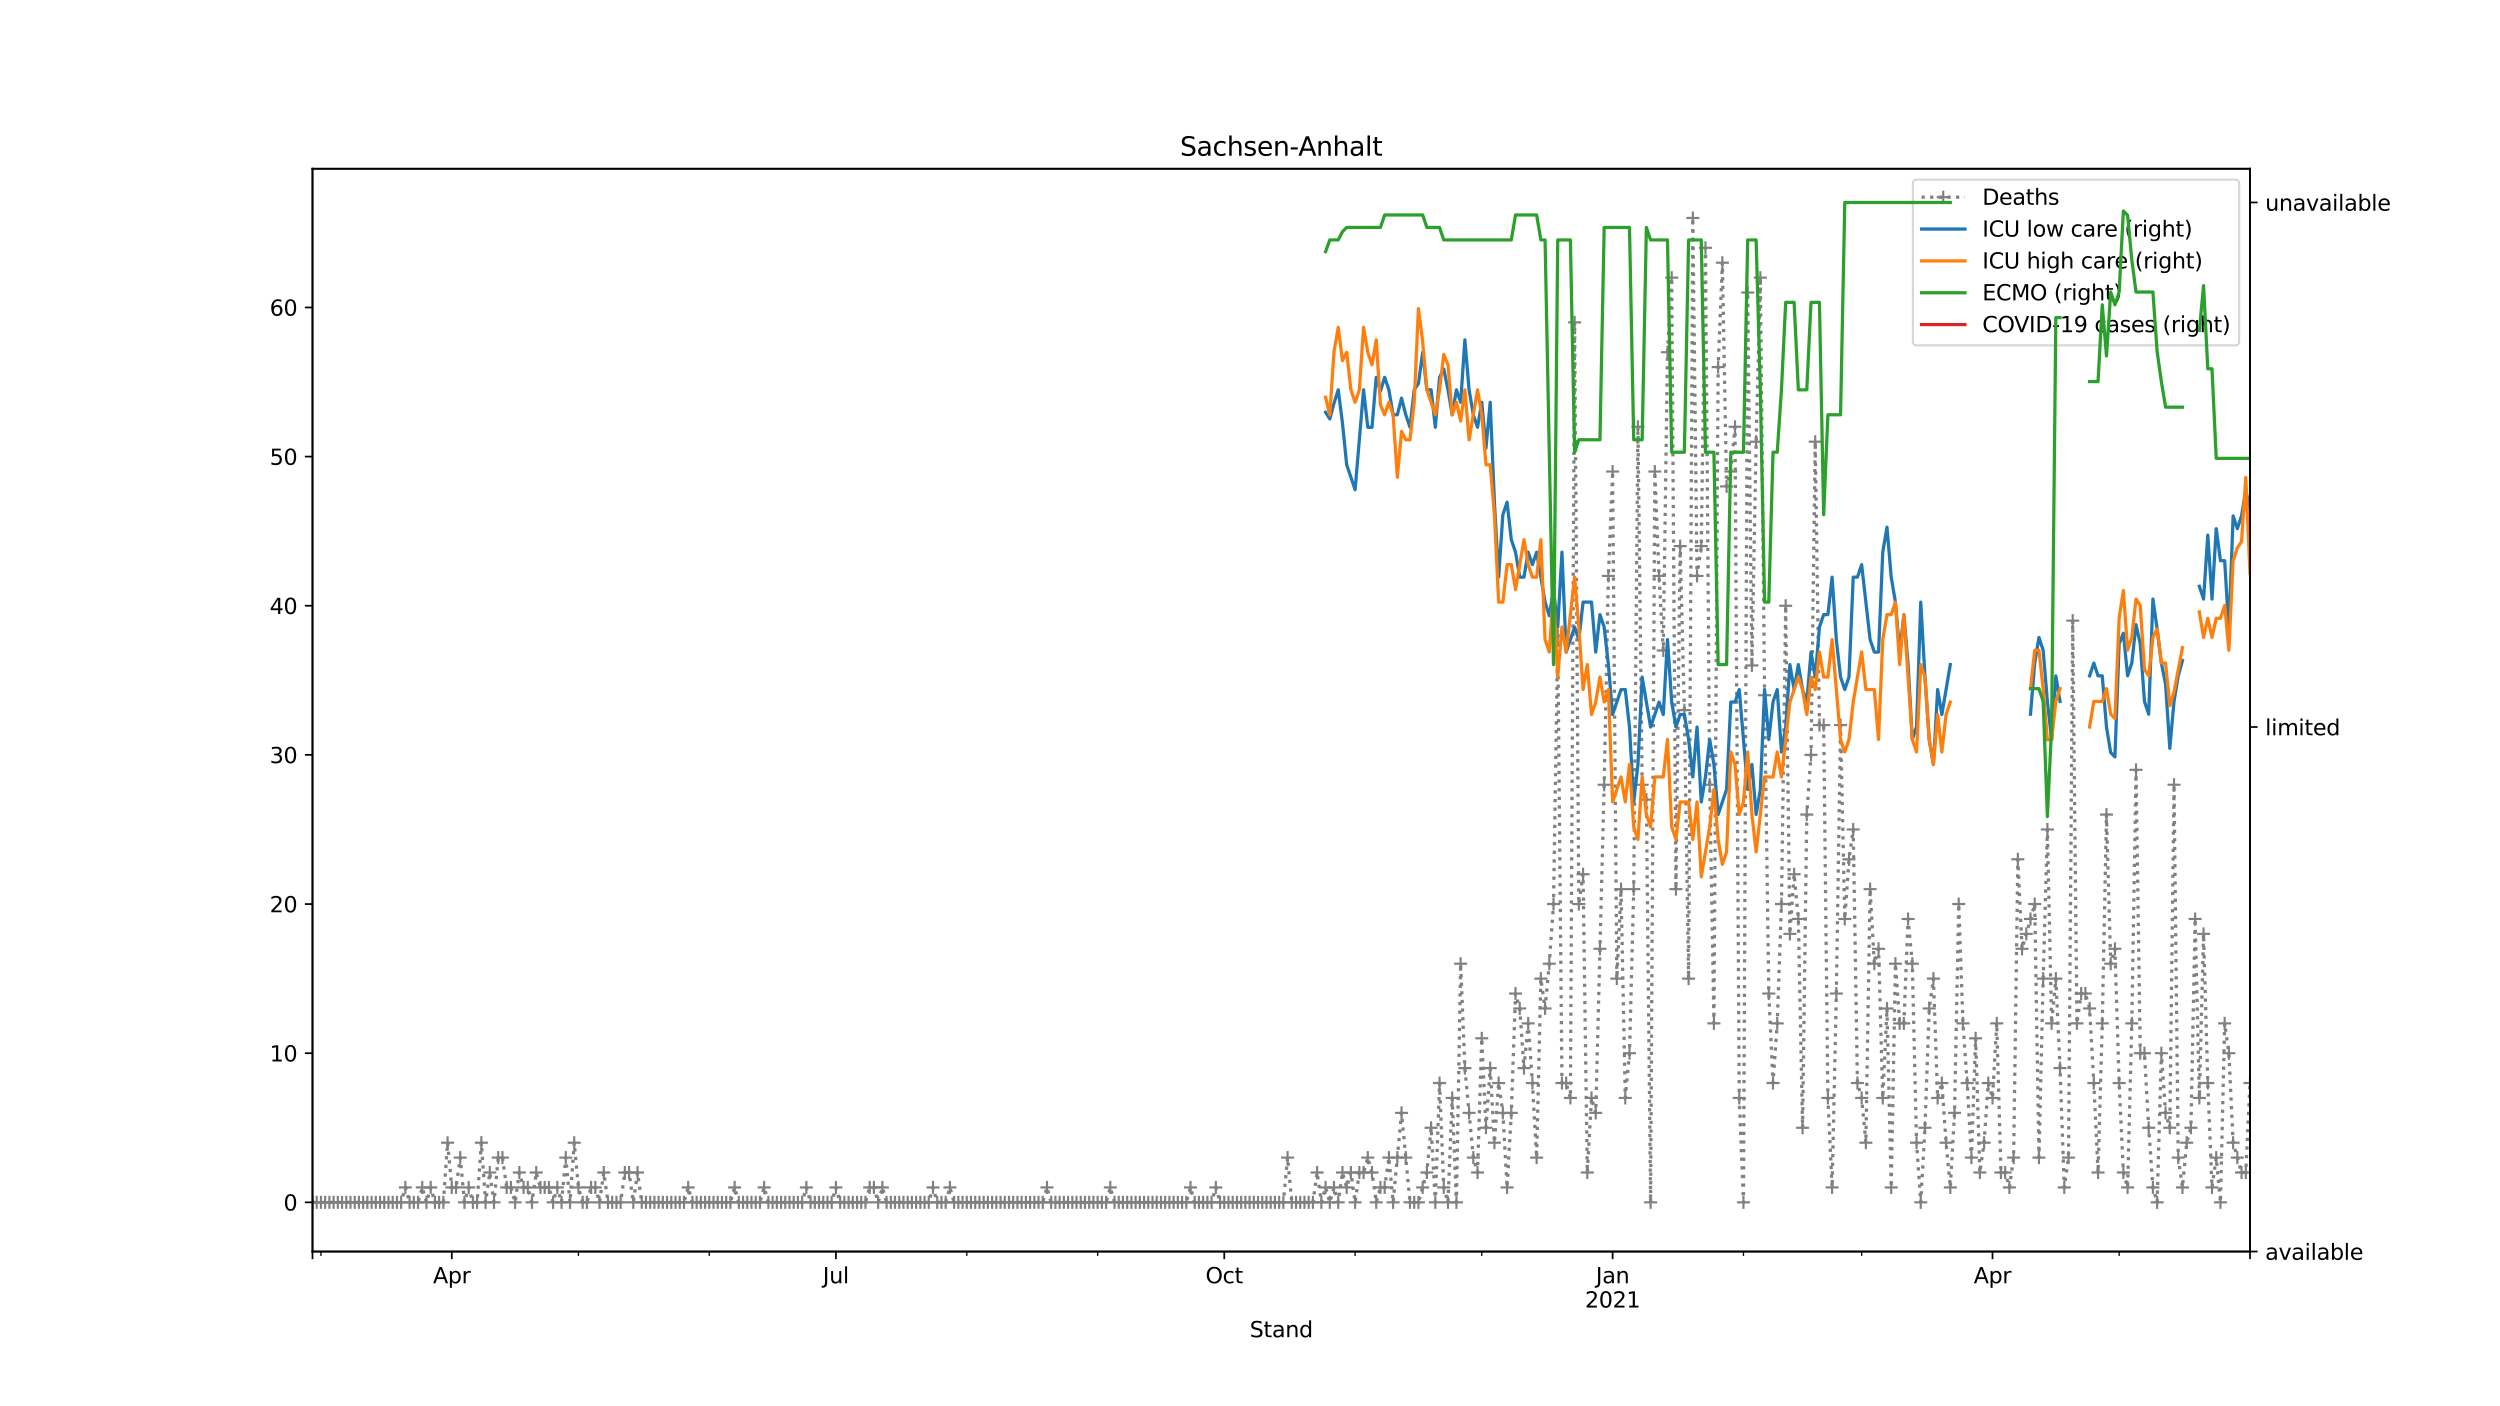 <?xml version="1.0" encoding="utf-8" standalone="no"?>
<!DOCTYPE svg PUBLIC "-//W3C//DTD SVG 1.1//EN"
  "http://www.w3.org/Graphics/SVG/1.1/DTD/svg11.dtd">
<svg height="648pt" version="1.1" viewBox="0 0 1152 648" width="1152pt" xmlns="http://www.w3.org/2000/svg" xmlns:xlink="http://www.w3.org/1999/xlink">
 <defs>
  <style type="text/css">*{stroke-linecap:butt;stroke-linejoin:round;}</style>
 </defs>
 <g id="figure_1">
  <g id="patch_1">
   <path d="M 0 648 
L 1152 648 
L 1152 0 
L 0 0 
z
" style="fill:#ffffff;"/>
  </g>
  <g id="axes_1">
   <g id="patch_2">
    <path d="M 144 576.72 
L 1036.8 576.72 
L 1036.8 77.76 
L 144 77.76 
z
" style="fill:#ffffff;"/>
   </g>
   <g id="matplotlib.axis_1">
    <g id="xtick_1">
     <g id="line2d_1">
      <defs>
       <path d="M 0 0 
L 0 3.5 
" id="md2d05bf832" style="stroke:#000000;stroke-width:0.8;"/>
      </defs>
      <g>
       <use style="stroke:#000000;stroke-width:0.8;" x="144" xlink:href="#md2d05bf832" y="576.72"/>
      </g>
     </g>
    </g>
    <g id="xtick_2">
     <g id="line2d_2">
      <g>
       <use style="stroke:#000000;stroke-width:0.8;" x="208.188" xlink:href="#md2d05bf832" y="576.72"/>
      </g>
     </g>
     <g id="text_1">
      <!-- Apr -->
      <g transform="translate(199.538 591.318)scale(0.1 -0.1)">
       <defs>
        <path d="M 2188 4044 
L 1331 1722 
L 3047 1722 
L 2188 4044 
z
M 1831 4666 
L 2547 4666 
L 4325 0 
L 3669 0 
L 3244 1197 
L 1141 1197 
L 716 0 
L 50 0 
L 1831 4666 
z
" id="DejaVuSans-41" transform="scale(0.016)"/>
        <path d="M 1159 525 
L 1159 -1331 
L 581 -1331 
L 581 3500 
L 1159 3500 
L 1159 2969 
Q 1341 3281 1617 3432 
Q 1894 3584 2278 3584 
Q 2916 3584 3314 3078 
Q 3713 2572 3713 1747 
Q 3713 922 3314 415 
Q 2916 -91 2278 -91 
Q 1894 -91 1617 61 
Q 1341 213 1159 525 
z
M 3116 1747 
Q 3116 2381 2855 2742 
Q 2594 3103 2138 3103 
Q 1681 3103 1420 2742 
Q 1159 2381 1159 1747 
Q 1159 1113 1420 752 
Q 1681 391 2138 391 
Q 2594 391 2855 752 
Q 3116 1113 3116 1747 
z
" id="DejaVuSans-70" transform="scale(0.016)"/>
        <path d="M 2631 2963 
Q 2534 3019 2420 3045 
Q 2306 3072 2169 3072 
Q 1681 3072 1420 2755 
Q 1159 2438 1159 1844 
L 1159 0 
L 581 0 
L 581 3500 
L 1159 3500 
L 1159 2956 
Q 1341 3275 1631 3429 
Q 1922 3584 2338 3584 
Q 2397 3584 2469 3576 
Q 2541 3569 2628 3553 
L 2631 2963 
z
" id="DejaVuSans-72" transform="scale(0.016)"/>
       </defs>
       <use xlink:href="#DejaVuSans-41"/>
       <use x="68.408" xlink:href="#DejaVuSans-70"/>
       <use x="131.885" xlink:href="#DejaVuSans-72"/>
      </g>
     </g>
    </g>
    <g id="xtick_3">
     <g id="line2d_3">
      <g>
       <use style="stroke:#000000;stroke-width:0.8;" x="385.192" xlink:href="#md2d05bf832" y="576.72"/>
      </g>
     </g>
     <g id="text_2">
      <!-- Jul -->
      <g transform="translate(379.159 591.318)scale(0.1 -0.1)">
       <defs>
        <path d="M 628 4666 
L 1259 4666 
L 1259 325 
Q 1259 -519 939 -900 
Q 619 -1281 -91 -1281 
L -331 -1281 
L -331 -750 
L -134 -750 
Q 284 -750 456 -515 
Q 628 -281 628 325 
L 628 4666 
z
" id="DejaVuSans-4a" transform="scale(0.016)"/>
        <path d="M 544 1381 
L 544 3500 
L 1119 3500 
L 1119 1403 
Q 1119 906 1312 657 
Q 1506 409 1894 409 
Q 2359 409 2629 706 
Q 2900 1003 2900 1516 
L 2900 3500 
L 3475 3500 
L 3475 0 
L 2900 0 
L 2900 538 
Q 2691 219 2414 64 
Q 2138 -91 1772 -91 
Q 1169 -91 856 284 
Q 544 659 544 1381 
z
M 1991 3584 
L 1991 3584 
z
" id="DejaVuSans-75" transform="scale(0.016)"/>
        <path d="M 603 4863 
L 1178 4863 
L 1178 0 
L 603 0 
L 603 4863 
z
" id="DejaVuSans-6c" transform="scale(0.016)"/>
       </defs>
       <use xlink:href="#DejaVuSans-4a"/>
       <use x="29.492" xlink:href="#DejaVuSans-75"/>
       <use x="92.871" xlink:href="#DejaVuSans-6c"/>
      </g>
     </g>
    </g>
    <g id="xtick_4">
     <g id="line2d_4">
      <g>
       <use style="stroke:#000000;stroke-width:0.8;" x="564.141" xlink:href="#md2d05bf832" y="576.72"/>
      </g>
     </g>
     <g id="text_3">
      <!-- Oct -->
      <g transform="translate(555.496 591.318)scale(0.1 -0.1)">
       <defs>
        <path d="M 2522 4238 
Q 1834 4238 1429 3725 
Q 1025 3213 1025 2328 
Q 1025 1447 1429 934 
Q 1834 422 2522 422 
Q 3209 422 3611 934 
Q 4013 1447 4013 2328 
Q 4013 3213 3611 3725 
Q 3209 4238 2522 4238 
z
M 2522 4750 
Q 3503 4750 4090 4092 
Q 4678 3434 4678 2328 
Q 4678 1225 4090 567 
Q 3503 -91 2522 -91 
Q 1538 -91 948 565 
Q 359 1222 359 2328 
Q 359 3434 948 4092 
Q 1538 4750 2522 4750 
z
" id="DejaVuSans-4f" transform="scale(0.016)"/>
        <path d="M 3122 3366 
L 3122 2828 
Q 2878 2963 2633 3030 
Q 2388 3097 2138 3097 
Q 1578 3097 1268 2742 
Q 959 2388 959 1747 
Q 959 1106 1268 751 
Q 1578 397 2138 397 
Q 2388 397 2633 464 
Q 2878 531 3122 666 
L 3122 134 
Q 2881 22 2623 -34 
Q 2366 -91 2075 -91 
Q 1284 -91 818 406 
Q 353 903 353 1747 
Q 353 2603 823 3093 
Q 1294 3584 2113 3584 
Q 2378 3584 2631 3529 
Q 2884 3475 3122 3366 
z
" id="DejaVuSans-63" transform="scale(0.016)"/>
        <path d="M 1172 4494 
L 1172 3500 
L 2356 3500 
L 2356 3053 
L 1172 3053 
L 1172 1153 
Q 1172 725 1289 603 
Q 1406 481 1766 481 
L 2356 481 
L 2356 0 
L 1766 0 
Q 1100 0 847 248 
Q 594 497 594 1153 
L 594 3053 
L 172 3053 
L 172 3500 
L 594 3500 
L 594 4494 
L 1172 4494 
z
" id="DejaVuSans-74" transform="scale(0.016)"/>
       </defs>
       <use xlink:href="#DejaVuSans-4f"/>
       <use x="78.711" xlink:href="#DejaVuSans-63"/>
       <use x="133.691" xlink:href="#DejaVuSans-74"/>
      </g>
     </g>
    </g>
    <g id="xtick_5">
     <g id="line2d_5">
      <g>
       <use style="stroke:#000000;stroke-width:0.8;" x="743.09" xlink:href="#md2d05bf832" y="576.72"/>
      </g>
     </g>
     <g id="text_4">
      <!-- Jan -->
      <g transform="translate(735.382 591.318)scale(0.1 -0.1)">
       <defs>
        <path d="M 2194 1759 
Q 1497 1759 1228 1600 
Q 959 1441 959 1056 
Q 959 750 1161 570 
Q 1363 391 1709 391 
Q 2188 391 2477 730 
Q 2766 1069 2766 1631 
L 2766 1759 
L 2194 1759 
z
M 3341 1997 
L 3341 0 
L 2766 0 
L 2766 531 
Q 2569 213 2275 61 
Q 1981 -91 1556 -91 
Q 1019 -91 701 211 
Q 384 513 384 1019 
Q 384 1609 779 1909 
Q 1175 2209 1959 2209 
L 2766 2209 
L 2766 2266 
Q 2766 2663 2505 2880 
Q 2244 3097 1772 3097 
Q 1472 3097 1187 3025 
Q 903 2953 641 2809 
L 641 3341 
Q 956 3463 1253 3523 
Q 1550 3584 1831 3584 
Q 2591 3584 2966 3190 
Q 3341 2797 3341 1997 
z
" id="DejaVuSans-61" transform="scale(0.016)"/>
        <path d="M 3513 2113 
L 3513 0 
L 2938 0 
L 2938 2094 
Q 2938 2591 2744 2837 
Q 2550 3084 2163 3084 
Q 1697 3084 1428 2787 
Q 1159 2491 1159 1978 
L 1159 0 
L 581 0 
L 581 3500 
L 1159 3500 
L 1159 2956 
Q 1366 3272 1645 3428 
Q 1925 3584 2291 3584 
Q 2894 3584 3203 3211 
Q 3513 2838 3513 2113 
z
" id="DejaVuSans-6e" transform="scale(0.016)"/>
       </defs>
       <use xlink:href="#DejaVuSans-4a"/>
       <use x="29.492" xlink:href="#DejaVuSans-61"/>
       <use x="90.771" xlink:href="#DejaVuSans-6e"/>
      </g>
      <!-- 2021 -->
      <g transform="translate(730.365 602.516)scale(0.1 -0.1)">
       <defs>
        <path d="M 1228 531 
L 3431 531 
L 3431 0 
L 469 0 
L 469 531 
Q 828 903 1448 1529 
Q 2069 2156 2228 2338 
Q 2531 2678 2651 2914 
Q 2772 3150 2772 3378 
Q 2772 3750 2511 3984 
Q 2250 4219 1831 4219 
Q 1534 4219 1204 4116 
Q 875 4013 500 3803 
L 500 4441 
Q 881 4594 1212 4672 
Q 1544 4750 1819 4750 
Q 2544 4750 2975 4387 
Q 3406 4025 3406 3419 
Q 3406 3131 3298 2873 
Q 3191 2616 2906 2266 
Q 2828 2175 2409 1742 
Q 1991 1309 1228 531 
z
" id="DejaVuSans-32" transform="scale(0.016)"/>
        <path d="M 2034 4250 
Q 1547 4250 1301 3770 
Q 1056 3291 1056 2328 
Q 1056 1369 1301 889 
Q 1547 409 2034 409 
Q 2525 409 2770 889 
Q 3016 1369 3016 2328 
Q 3016 3291 2770 3770 
Q 2525 4250 2034 4250 
z
M 2034 4750 
Q 2819 4750 3233 4129 
Q 3647 3509 3647 2328 
Q 3647 1150 3233 529 
Q 2819 -91 2034 -91 
Q 1250 -91 836 529 
Q 422 1150 422 2328 
Q 422 3509 836 4129 
Q 1250 4750 2034 4750 
z
" id="DejaVuSans-30" transform="scale(0.016)"/>
        <path d="M 794 531 
L 1825 531 
L 1825 4091 
L 703 3866 
L 703 4441 
L 1819 4666 
L 2450 4666 
L 2450 531 
L 3481 531 
L 3481 0 
L 794 0 
L 794 531 
z
" id="DejaVuSans-31" transform="scale(0.016)"/>
       </defs>
       <use xlink:href="#DejaVuSans-32"/>
       <use x="63.623" xlink:href="#DejaVuSans-30"/>
       <use x="127.246" xlink:href="#DejaVuSans-32"/>
       <use x="190.869" xlink:href="#DejaVuSans-31"/>
      </g>
     </g>
    </g>
    <g id="xtick_6">
     <g id="line2d_6">
      <g>
       <use style="stroke:#000000;stroke-width:0.8;" x="918.149" xlink:href="#md2d05bf832" y="576.72"/>
      </g>
     </g>
     <g id="text_5">
      <!-- Apr -->
      <g transform="translate(909.499 591.318)scale(0.1 -0.1)">
       <use xlink:href="#DejaVuSans-41"/>
       <use x="68.408" xlink:href="#DejaVuSans-70"/>
       <use x="131.885" xlink:href="#DejaVuSans-72"/>
      </g>
     </g>
    </g>
    <g id="xtick_7">
     <g id="line2d_7">
      <g>
       <use style="stroke:#000000;stroke-width:0.8;" x="1036.8" xlink:href="#md2d05bf832" y="576.72"/>
      </g>
     </g>
    </g>
    <g id="xtick_8">
     <g id="line2d_8">
      <defs>
       <path d="M 0 0 
L 0 2 
" id="m8395a86078" style="stroke:#000000;stroke-width:0.6;"/>
      </defs>
      <g>
       <use style="stroke:#000000;stroke-width:0.6;" x="147.89" xlink:href="#m8395a86078" y="576.72"/>
      </g>
     </g>
    </g>
    <g id="xtick_9">
     <g id="line2d_9">
      <g>
       <use style="stroke:#000000;stroke-width:0.6;" x="266.541" xlink:href="#m8395a86078" y="576.72"/>
      </g>
     </g>
    </g>
    <g id="xtick_10">
     <g id="line2d_10">
      <g>
       <use style="stroke:#000000;stroke-width:0.6;" x="326.839" xlink:href="#m8395a86078" y="576.72"/>
      </g>
     </g>
    </g>
    <g id="xtick_11">
     <g id="line2d_11">
      <g>
       <use style="stroke:#000000;stroke-width:0.6;" x="445.49" xlink:href="#m8395a86078" y="576.72"/>
      </g>
     </g>
    </g>
    <g id="xtick_12">
     <g id="line2d_12">
      <g>
       <use style="stroke:#000000;stroke-width:0.6;" x="505.788" xlink:href="#m8395a86078" y="576.72"/>
      </g>
     </g>
    </g>
    <g id="xtick_13">
     <g id="line2d_13">
      <g>
       <use style="stroke:#000000;stroke-width:0.6;" x="624.439" xlink:href="#m8395a86078" y="576.72"/>
      </g>
     </g>
    </g>
    <g id="xtick_14">
     <g id="line2d_14">
      <g>
       <use style="stroke:#000000;stroke-width:0.6;" x="682.792" xlink:href="#m8395a86078" y="576.72"/>
      </g>
     </g>
    </g>
    <g id="xtick_15">
     <g id="line2d_15">
      <g>
       <use style="stroke:#000000;stroke-width:0.6;" x="803.388" xlink:href="#m8395a86078" y="576.72"/>
      </g>
     </g>
    </g>
    <g id="xtick_16">
     <g id="line2d_16">
      <g>
       <use style="stroke:#000000;stroke-width:0.6;" x="857.851" xlink:href="#m8395a86078" y="576.72"/>
      </g>
     </g>
    </g>
    <g id="xtick_17">
     <g id="line2d_17">
      <g>
       <use style="stroke:#000000;stroke-width:0.6;" x="976.502" xlink:href="#m8395a86078" y="576.72"/>
      </g>
     </g>
    </g>
    <g id="text_6">
     <!-- Stand -->
     <g transform="translate(575.859 616.194)scale(0.1 -0.1)">
      <defs>
       <path d="M 3425 4513 
L 3425 3897 
Q 3066 4069 2747 4153 
Q 2428 4238 2131 4238 
Q 1616 4238 1336 4038 
Q 1056 3838 1056 3469 
Q 1056 3159 1242 3001 
Q 1428 2844 1947 2747 
L 2328 2669 
Q 3034 2534 3370 2195 
Q 3706 1856 3706 1288 
Q 3706 609 3251 259 
Q 2797 -91 1919 -91 
Q 1588 -91 1214 -16 
Q 841 59 441 206 
L 441 856 
Q 825 641 1194 531 
Q 1563 422 1919 422 
Q 2459 422 2753 634 
Q 3047 847 3047 1241 
Q 3047 1584 2836 1778 
Q 2625 1972 2144 2069 
L 1759 2144 
Q 1053 2284 737 2584 
Q 422 2884 422 3419 
Q 422 4038 858 4394 
Q 1294 4750 2059 4750 
Q 2388 4750 2728 4690 
Q 3069 4631 3425 4513 
z
" id="DejaVuSans-53" transform="scale(0.016)"/>
       <path d="M 2906 2969 
L 2906 4863 
L 3481 4863 
L 3481 0 
L 2906 0 
L 2906 525 
Q 2725 213 2448 61 
Q 2172 -91 1784 -91 
Q 1150 -91 751 415 
Q 353 922 353 1747 
Q 353 2572 751 3078 
Q 1150 3584 1784 3584 
Q 2172 3584 2448 3432 
Q 2725 3281 2906 2969 
z
M 947 1747 
Q 947 1113 1208 752 
Q 1469 391 1925 391 
Q 2381 391 2643 752 
Q 2906 1113 2906 1747 
Q 2906 2381 2643 2742 
Q 2381 3103 1925 3103 
Q 1469 3103 1208 2742 
Q 947 2381 947 1747 
z
" id="DejaVuSans-64" transform="scale(0.016)"/>
      </defs>
      <use xlink:href="#DejaVuSans-53"/>
      <use x="63.477" xlink:href="#DejaVuSans-74"/>
      <use x="102.686" xlink:href="#DejaVuSans-61"/>
      <use x="163.965" xlink:href="#DejaVuSans-6e"/>
      <use x="227.344" xlink:href="#DejaVuSans-64"/>
     </g>
    </g>
   </g>
   <g id="matplotlib.axis_2">
    <g id="ytick_1">
     <g id="line2d_18">
      <defs>
       <path d="M 0 0 
L -3.5 0 
" id="meeee3132c1" style="stroke:#000000;stroke-width:0.8;"/>
      </defs>
      <g>
       <use style="stroke:#000000;stroke-width:0.8;" x="144" xlink:href="#meeee3132c1" y="554.04"/>
      </g>
     </g>
     <g id="text_7">
      <!-- 0 -->
      <g transform="translate(130.637 557.839)scale(0.1 -0.1)">
       <use xlink:href="#DejaVuSans-30"/>
      </g>
     </g>
    </g>
    <g id="ytick_2">
     <g id="line2d_19">
      <g>
       <use style="stroke:#000000;stroke-width:0.8;" x="144" xlink:href="#meeee3132c1" y="485.313"/>
      </g>
     </g>
     <g id="text_8">
      <!-- 10 -->
      <g transform="translate(124.275 489.112)scale(0.1 -0.1)">
       <use xlink:href="#DejaVuSans-31"/>
       <use x="63.623" xlink:href="#DejaVuSans-30"/>
      </g>
     </g>
    </g>
    <g id="ytick_3">
     <g id="line2d_20">
      <g>
       <use style="stroke:#000000;stroke-width:0.8;" x="144" xlink:href="#meeee3132c1" y="416.585"/>
      </g>
     </g>
     <g id="text_9">
      <!-- 20 -->
      <g transform="translate(124.275 420.385)scale(0.1 -0.1)">
       <use xlink:href="#DejaVuSans-32"/>
       <use x="63.623" xlink:href="#DejaVuSans-30"/>
      </g>
     </g>
    </g>
    <g id="ytick_4">
     <g id="line2d_21">
      <g>
       <use style="stroke:#000000;stroke-width:0.8;" x="144" xlink:href="#meeee3132c1" y="347.858"/>
      </g>
     </g>
     <g id="text_10">
      <!-- 30 -->
      <g transform="translate(124.275 351.657)scale(0.1 -0.1)">
       <defs>
        <path d="M 2597 2516 
Q 3050 2419 3304 2112 
Q 3559 1806 3559 1356 
Q 3559 666 3084 287 
Q 2609 -91 1734 -91 
Q 1441 -91 1130 -33 
Q 819 25 488 141 
L 488 750 
Q 750 597 1062 519 
Q 1375 441 1716 441 
Q 2309 441 2620 675 
Q 2931 909 2931 1356 
Q 2931 1769 2642 2001 
Q 2353 2234 1838 2234 
L 1294 2234 
L 1294 2753 
L 1863 2753 
Q 2328 2753 2575 2939 
Q 2822 3125 2822 3475 
Q 2822 3834 2567 4026 
Q 2313 4219 1838 4219 
Q 1578 4219 1281 4162 
Q 984 4106 628 3988 
L 628 4550 
Q 988 4650 1302 4700 
Q 1616 4750 1894 4750 
Q 2613 4750 3031 4423 
Q 3450 4097 3450 3541 
Q 3450 3153 3228 2886 
Q 3006 2619 2597 2516 
z
" id="DejaVuSans-33" transform="scale(0.016)"/>
       </defs>
       <use xlink:href="#DejaVuSans-33"/>
       <use x="63.623" xlink:href="#DejaVuSans-30"/>
      </g>
     </g>
    </g>
    <g id="ytick_5">
     <g id="line2d_22">
      <g>
       <use style="stroke:#000000;stroke-width:0.8;" x="144" xlink:href="#meeee3132c1" y="279.131"/>
      </g>
     </g>
     <g id="text_11">
      <!-- 40 -->
      <g transform="translate(124.275 282.93)scale(0.1 -0.1)">
       <defs>
        <path d="M 2419 4116 
L 825 1625 
L 2419 1625 
L 2419 4116 
z
M 2253 4666 
L 3047 4666 
L 3047 1625 
L 3713 1625 
L 3713 1100 
L 3047 1100 
L 3047 0 
L 2419 0 
L 2419 1100 
L 313 1100 
L 313 1709 
L 2253 4666 
z
" id="DejaVuSans-34" transform="scale(0.016)"/>
       </defs>
       <use xlink:href="#DejaVuSans-34"/>
       <use x="63.623" xlink:href="#DejaVuSans-30"/>
      </g>
     </g>
    </g>
    <g id="ytick_6">
     <g id="line2d_23">
      <g>
       <use style="stroke:#000000;stroke-width:0.8;" x="144" xlink:href="#meeee3132c1" y="210.404"/>
      </g>
     </g>
     <g id="text_12">
      <!-- 50 -->
      <g transform="translate(124.275 214.203)scale(0.1 -0.1)">
       <defs>
        <path d="M 691 4666 
L 3169 4666 
L 3169 4134 
L 1269 4134 
L 1269 2991 
Q 1406 3038 1543 3061 
Q 1681 3084 1819 3084 
Q 2600 3084 3056 2656 
Q 3513 2228 3513 1497 
Q 3513 744 3044 326 
Q 2575 -91 1722 -91 
Q 1428 -91 1123 -41 
Q 819 9 494 109 
L 494 744 
Q 775 591 1075 516 
Q 1375 441 1709 441 
Q 2250 441 2565 725 
Q 2881 1009 2881 1497 
Q 2881 1984 2565 2268 
Q 2250 2553 1709 2553 
Q 1456 2553 1204 2497 
Q 953 2441 691 2322 
L 691 4666 
z
" id="DejaVuSans-35" transform="scale(0.016)"/>
       </defs>
       <use xlink:href="#DejaVuSans-35"/>
       <use x="63.623" xlink:href="#DejaVuSans-30"/>
      </g>
     </g>
    </g>
    <g id="ytick_7">
     <g id="line2d_24">
      <g>
       <use style="stroke:#000000;stroke-width:0.8;" x="144" xlink:href="#meeee3132c1" y="141.676"/>
      </g>
     </g>
     <g id="text_13">
      <!-- 60 -->
      <g transform="translate(124.275 145.476)scale(0.1 -0.1)">
       <defs>
        <path d="M 2113 2584 
Q 1688 2584 1439 2293 
Q 1191 2003 1191 1497 
Q 1191 994 1439 701 
Q 1688 409 2113 409 
Q 2538 409 2786 701 
Q 3034 994 3034 1497 
Q 3034 2003 2786 2293 
Q 2538 2584 2113 2584 
z
M 3366 4563 
L 3366 3988 
Q 3128 4100 2886 4159 
Q 2644 4219 2406 4219 
Q 1781 4219 1451 3797 
Q 1122 3375 1075 2522 
Q 1259 2794 1537 2939 
Q 1816 3084 2150 3084 
Q 2853 3084 3261 2657 
Q 3669 2231 3669 1497 
Q 3669 778 3244 343 
Q 2819 -91 2113 -91 
Q 1303 -91 875 529 
Q 447 1150 447 2328 
Q 447 3434 972 4092 
Q 1497 4750 2381 4750 
Q 2619 4750 2861 4703 
Q 3103 4656 3366 4563 
z
" id="DejaVuSans-36" transform="scale(0.016)"/>
       </defs>
       <use xlink:href="#DejaVuSans-36"/>
       <use x="63.623" xlink:href="#DejaVuSans-30"/>
      </g>
     </g>
    </g>
   </g>
   <g id="line2d_25">
    <path clip-path="url(#p33edabf04d)" d="M 144 554.04 
L 184.847 554.04 
L 186.792 547.167 
L 188.737 554.04 
L 192.627 554.04 
L 194.573 547.167 
L 196.518 554.04 
L 198.463 547.167 
L 200.408 554.04 
L 204.298 554.04 
L 206.243 526.549 
L 208.188 547.167 
L 210.133 547.167 
L 212.078 533.422 
L 214.024 554.04 
L 215.969 547.167 
L 217.914 554.04 
L 219.859 554.04 
L 221.804 526.549 
L 223.749 554.04 
L 225.694 540.295 
L 227.639 554.04 
L 229.584 533.422 
L 231.529 533.422 
L 233.475 547.167 
L 235.42 547.167 
L 237.365 554.04 
L 239.31 540.295 
L 241.255 547.167 
L 243.2 547.167 
L 245.145 554.04 
L 247.09 540.295 
L 249.035 547.167 
L 252.925 547.167 
L 254.871 554.04 
L 256.816 547.167 
L 258.761 554.04 
L 260.706 533.422 
L 262.651 554.04 
L 264.596 526.549 
L 266.541 547.167 
L 268.486 554.04 
L 270.431 554.04 
L 272.376 547.167 
L 274.322 547.167 
L 276.267 554.04 
L 278.212 540.295 
L 280.157 554.04 
L 285.992 554.04 
L 287.937 540.295 
L 289.882 540.295 
L 291.827 554.04 
L 293.773 540.295 
L 295.718 554.04 
L 315.169 554.04 
L 317.114 547.167 
L 319.059 554.04 
L 336.565 554.04 
L 338.51 547.167 
L 340.455 554.04 
L 350.18 554.04 
L 352.125 547.167 
L 354.071 554.04 
L 369.631 554.04 
L 371.576 547.167 
L 373.522 554.04 
L 383.247 554.04 
L 385.192 547.167 
L 387.137 554.04 
L 398.808 554.04 
L 400.753 547.167 
L 402.698 547.167 
L 404.643 554.04 
L 406.588 547.167 
L 408.533 554.04 
L 427.984 554.04 
L 429.929 547.167 
L 431.875 554.04 
L 435.765 554.04 
L 437.71 547.167 
L 439.655 554.04 
L 480.502 554.04 
L 482.447 547.167 
L 484.392 554.04 
L 509.678 554.04 
L 511.624 547.167 
L 513.569 554.04 
L 546.635 554.04 
L 548.58 547.167 
L 550.525 554.04 
L 558.306 554.04 
L 560.251 547.167 
L 562.196 554.04 
L 591.373 554.04 
L 593.318 533.422 
L 595.263 554.04 
L 604.988 554.04 
L 606.933 540.295 
L 608.878 554.04 
L 610.824 547.167 
L 612.769 554.04 
L 614.714 547.167 
L 616.659 554.04 
L 618.604 540.295 
L 620.549 547.167 
L 622.494 540.295 
L 624.439 554.04 
L 626.384 540.295 
L 628.329 540.295 
L 630.275 533.422 
L 632.22 540.295 
L 634.165 554.04 
L 636.11 547.167 
L 638.055 547.167 
L 640 533.422 
L 641.945 554.04 
L 645.835 512.804 
L 649.725 554.04 
L 653.616 554.04 
L 657.506 540.295 
L 659.451 519.676 
L 661.396 554.04 
L 663.341 499.058 
L 665.286 547.167 
L 667.231 554.04 
L 669.176 505.931 
L 671.122 554.04 
L 673.067 444.076 
L 675.012 492.185 
L 678.902 533.422 
L 680.847 540.295 
L 682.792 478.44 
L 684.737 519.676 
L 686.682 492.185 
L 688.627 526.549 
L 690.573 499.058 
L 692.518 512.804 
L 694.463 547.167 
L 696.408 512.804 
L 698.353 457.822 
L 700.298 464.695 
L 702.243 492.185 
L 704.188 471.567 
L 706.133 499.058 
L 708.078 533.422 
L 710.024 450.949 
L 711.969 464.695 
L 713.914 444.076 
L 715.859 416.585 
L 717.804 292.876 
L 719.749 499.058 
L 721.694 499.058 
L 723.639 505.931 
L 725.584 148.549 
L 727.529 416.585 
L 729.475 402.84 
L 731.42 540.295 
L 733.365 505.931 
L 735.31 512.804 
L 739.2 361.604 
L 741.145 265.385 
L 743.09 217.276 
L 745.035 450.949 
L 746.98 409.713 
L 748.925 505.931 
L 750.871 485.313 
L 752.816 409.713 
L 754.761 196.658 
L 756.706 361.604 
L 758.651 368.476 
L 760.596 554.04 
L 762.541 217.276 
L 764.486 265.385 
L 766.431 299.749 
L 768.376 162.295 
L 770.322 127.931 
L 772.267 409.713 
L 774.212 251.64 
L 776.157 327.24 
L 778.102 450.949 
L 780.047 100.44 
L 781.992 265.385 
L 783.937 251.64 
L 785.882 114.185 
L 787.827 361.604 
L 789.773 471.567 
L 791.718 169.167 
L 793.663 121.058 
L 795.608 224.149 
L 797.553 217.276 
L 799.498 196.658 
L 801.443 505.931 
L 803.388 554.04 
L 805.333 134.804 
L 807.278 306.622 
L 809.224 203.531 
L 811.169 127.931 
L 813.114 320.367 
L 815.059 457.822 
L 817.004 499.058 
L 818.949 471.567 
L 820.894 416.585 
L 822.839 279.131 
L 824.784 430.331 
L 826.729 402.84 
L 828.675 423.458 
L 830.62 519.676 
L 832.565 375.349 
L 834.51 347.858 
L 836.455 203.531 
L 838.4 334.113 
L 840.345 334.113 
L 842.29 505.931 
L 844.235 547.167 
L 846.18 457.822 
L 848.125 334.113 
L 850.071 423.458 
L 852.016 395.967 
L 853.961 382.222 
L 855.906 499.058 
L 857.851 505.931 
L 859.796 526.549 
L 861.741 409.713 
L 863.686 444.076 
L 865.631 437.204 
L 867.576 505.931 
L 869.522 464.695 
L 871.467 547.167 
L 873.412 444.076 
L 875.357 471.567 
L 877.302 471.567 
L 879.247 423.458 
L 881.192 444.076 
L 883.137 526.549 
L 885.082 554.04 
L 887.027 519.676 
L 888.973 464.695 
L 890.918 450.949 
L 892.863 505.931 
L 894.808 499.058 
L 896.753 526.549 
L 898.698 547.167 
L 900.643 512.804 
L 902.588 416.585 
L 904.533 471.567 
L 906.478 499.058 
L 908.424 533.422 
L 910.369 478.44 
L 912.314 540.295 
L 914.259 526.549 
L 916.204 499.058 
L 918.149 505.931 
L 920.094 471.567 
L 922.039 540.295 
L 923.984 540.295 
L 925.929 547.167 
L 927.875 533.422 
L 929.82 395.967 
L 931.765 437.204 
L 937.6 416.585 
L 939.545 533.422 
L 941.49 450.949 
L 943.435 382.222 
L 945.38 471.567 
L 947.325 450.949 
L 949.271 492.185 
L 951.216 547.167 
L 953.161 533.422 
L 955.106 286.004 
L 957.051 471.567 
L 958.996 457.822 
L 960.941 457.822 
L 962.886 464.695 
L 964.831 499.058 
L 966.776 540.295 
L 968.722 471.567 
L 970.667 375.349 
L 972.612 444.076 
L 974.557 437.204 
L 976.502 499.058 
L 978.447 540.295 
L 980.392 547.167 
L 982.337 471.567 
L 984.282 354.731 
L 986.227 485.313 
L 988.173 485.313 
L 990.118 519.676 
L 992.063 547.167 
L 994.008 554.04 
L 995.953 485.313 
L 997.898 512.804 
L 999.843 519.676 
L 1001.788 361.604 
L 1003.733 533.422 
L 1005.678 547.167 
L 1007.624 526.549 
L 1009.569 519.676 
L 1011.514 423.458 
L 1013.459 505.931 
L 1015.404 430.331 
L 1017.349 499.058 
L 1019.294 547.167 
L 1021.239 533.422 
L 1023.184 554.04 
L 1025.129 471.567 
L 1027.075 485.313 
L 1029.02 526.549 
L 1032.91 540.295 
L 1034.855 540.295 
L 1036.8 499.058 
L 1036.8 499.058 
" style="fill:none;stroke:#808080;stroke-dasharray:1.5,2.475;stroke-dashoffset:0;stroke-width:1.5;"/>
    <defs>
     <path d="M -3 0 
L 3 0 
M 0 3 
L 0 -3 
" id="mf1903acaa6" style="stroke:#808080;"/>
    </defs>
    <g clip-path="url(#p33edabf04d)">
     <use style="fill:#808080;stroke:#808080;" x="144" xlink:href="#mf1903acaa6" y="554.04"/>
     <use style="fill:#808080;stroke:#808080;" x="145.945" xlink:href="#mf1903acaa6" y="554.04"/>
     <use style="fill:#808080;stroke:#808080;" x="147.89" xlink:href="#mf1903acaa6" y="554.04"/>
     <use style="fill:#808080;stroke:#808080;" x="149.835" xlink:href="#mf1903acaa6" y="554.04"/>
     <use style="fill:#808080;stroke:#808080;" x="151.78" xlink:href="#mf1903acaa6" y="554.04"/>
     <use style="fill:#808080;stroke:#808080;" x="153.725" xlink:href="#mf1903acaa6" y="554.04"/>
     <use style="fill:#808080;stroke:#808080;" x="155.671" xlink:href="#mf1903acaa6" y="554.04"/>
     <use style="fill:#808080;stroke:#808080;" x="157.616" xlink:href="#mf1903acaa6" y="554.04"/>
     <use style="fill:#808080;stroke:#808080;" x="159.561" xlink:href="#mf1903acaa6" y="554.04"/>
     <use style="fill:#808080;stroke:#808080;" x="161.506" xlink:href="#mf1903acaa6" y="554.04"/>
     <use style="fill:#808080;stroke:#808080;" x="163.451" xlink:href="#mf1903acaa6" y="554.04"/>
     <use style="fill:#808080;stroke:#808080;" x="165.396" xlink:href="#mf1903acaa6" y="554.04"/>
     <use style="fill:#808080;stroke:#808080;" x="167.341" xlink:href="#mf1903acaa6" y="554.04"/>
     <use style="fill:#808080;stroke:#808080;" x="169.286" xlink:href="#mf1903acaa6" y="554.04"/>
     <use style="fill:#808080;stroke:#808080;" x="171.231" xlink:href="#mf1903acaa6" y="554.04"/>
     <use style="fill:#808080;stroke:#808080;" x="173.176" xlink:href="#mf1903acaa6" y="554.04"/>
     <use style="fill:#808080;stroke:#808080;" x="175.122" xlink:href="#mf1903acaa6" y="554.04"/>
     <use style="fill:#808080;stroke:#808080;" x="177.067" xlink:href="#mf1903acaa6" y="554.04"/>
     <use style="fill:#808080;stroke:#808080;" x="179.012" xlink:href="#mf1903acaa6" y="554.04"/>
     <use style="fill:#808080;stroke:#808080;" x="180.957" xlink:href="#mf1903acaa6" y="554.04"/>
     <use style="fill:#808080;stroke:#808080;" x="182.902" xlink:href="#mf1903acaa6" y="554.04"/>
     <use style="fill:#808080;stroke:#808080;" x="184.847" xlink:href="#mf1903acaa6" y="554.04"/>
     <use style="fill:#808080;stroke:#808080;" x="186.792" xlink:href="#mf1903acaa6" y="547.167"/>
     <use style="fill:#808080;stroke:#808080;" x="188.737" xlink:href="#mf1903acaa6" y="554.04"/>
     <use style="fill:#808080;stroke:#808080;" x="190.682" xlink:href="#mf1903acaa6" y="554.04"/>
     <use style="fill:#808080;stroke:#808080;" x="192.627" xlink:href="#mf1903acaa6" y="554.04"/>
     <use style="fill:#808080;stroke:#808080;" x="194.573" xlink:href="#mf1903acaa6" y="547.167"/>
     <use style="fill:#808080;stroke:#808080;" x="196.518" xlink:href="#mf1903acaa6" y="554.04"/>
     <use style="fill:#808080;stroke:#808080;" x="198.463" xlink:href="#mf1903acaa6" y="547.167"/>
     <use style="fill:#808080;stroke:#808080;" x="200.408" xlink:href="#mf1903acaa6" y="554.04"/>
     <use style="fill:#808080;stroke:#808080;" x="202.353" xlink:href="#mf1903acaa6" y="554.04"/>
     <use style="fill:#808080;stroke:#808080;" x="204.298" xlink:href="#mf1903acaa6" y="554.04"/>
     <use style="fill:#808080;stroke:#808080;" x="206.243" xlink:href="#mf1903acaa6" y="526.549"/>
     <use style="fill:#808080;stroke:#808080;" x="208.188" xlink:href="#mf1903acaa6" y="547.167"/>
     <use style="fill:#808080;stroke:#808080;" x="210.133" xlink:href="#mf1903acaa6" y="547.167"/>
     <use style="fill:#808080;stroke:#808080;" x="212.078" xlink:href="#mf1903acaa6" y="533.422"/>
     <use style="fill:#808080;stroke:#808080;" x="214.024" xlink:href="#mf1903acaa6" y="554.04"/>
     <use style="fill:#808080;stroke:#808080;" x="215.969" xlink:href="#mf1903acaa6" y="547.167"/>
     <use style="fill:#808080;stroke:#808080;" x="217.914" xlink:href="#mf1903acaa6" y="554.04"/>
     <use style="fill:#808080;stroke:#808080;" x="219.859" xlink:href="#mf1903acaa6" y="554.04"/>
     <use style="fill:#808080;stroke:#808080;" x="221.804" xlink:href="#mf1903acaa6" y="526.549"/>
     <use style="fill:#808080;stroke:#808080;" x="223.749" xlink:href="#mf1903acaa6" y="554.04"/>
     <use style="fill:#808080;stroke:#808080;" x="225.694" xlink:href="#mf1903acaa6" y="540.295"/>
     <use style="fill:#808080;stroke:#808080;" x="227.639" xlink:href="#mf1903acaa6" y="554.04"/>
     <use style="fill:#808080;stroke:#808080;" x="229.584" xlink:href="#mf1903acaa6" y="533.422"/>
     <use style="fill:#808080;stroke:#808080;" x="231.529" xlink:href="#mf1903acaa6" y="533.422"/>
     <use style="fill:#808080;stroke:#808080;" x="233.475" xlink:href="#mf1903acaa6" y="547.167"/>
     <use style="fill:#808080;stroke:#808080;" x="235.42" xlink:href="#mf1903acaa6" y="547.167"/>
     <use style="fill:#808080;stroke:#808080;" x="237.365" xlink:href="#mf1903acaa6" y="554.04"/>
     <use style="fill:#808080;stroke:#808080;" x="239.31" xlink:href="#mf1903acaa6" y="540.295"/>
     <use style="fill:#808080;stroke:#808080;" x="241.255" xlink:href="#mf1903acaa6" y="547.167"/>
     <use style="fill:#808080;stroke:#808080;" x="243.2" xlink:href="#mf1903acaa6" y="547.167"/>
     <use style="fill:#808080;stroke:#808080;" x="245.145" xlink:href="#mf1903acaa6" y="554.04"/>
     <use style="fill:#808080;stroke:#808080;" x="247.09" xlink:href="#mf1903acaa6" y="540.295"/>
     <use style="fill:#808080;stroke:#808080;" x="249.035" xlink:href="#mf1903acaa6" y="547.167"/>
     <use style="fill:#808080;stroke:#808080;" x="250.98" xlink:href="#mf1903acaa6" y="547.167"/>
     <use style="fill:#808080;stroke:#808080;" x="252.925" xlink:href="#mf1903acaa6" y="547.167"/>
     <use style="fill:#808080;stroke:#808080;" x="254.871" xlink:href="#mf1903acaa6" y="554.04"/>
     <use style="fill:#808080;stroke:#808080;" x="256.816" xlink:href="#mf1903acaa6" y="547.167"/>
     <use style="fill:#808080;stroke:#808080;" x="258.761" xlink:href="#mf1903acaa6" y="554.04"/>
     <use style="fill:#808080;stroke:#808080;" x="260.706" xlink:href="#mf1903acaa6" y="533.422"/>
     <use style="fill:#808080;stroke:#808080;" x="262.651" xlink:href="#mf1903acaa6" y="554.04"/>
     <use style="fill:#808080;stroke:#808080;" x="264.596" xlink:href="#mf1903acaa6" y="526.549"/>
     <use style="fill:#808080;stroke:#808080;" x="266.541" xlink:href="#mf1903acaa6" y="547.167"/>
     <use style="fill:#808080;stroke:#808080;" x="268.486" xlink:href="#mf1903acaa6" y="554.04"/>
     <use style="fill:#808080;stroke:#808080;" x="270.431" xlink:href="#mf1903acaa6" y="554.04"/>
     <use style="fill:#808080;stroke:#808080;" x="272.376" xlink:href="#mf1903acaa6" y="547.167"/>
     <use style="fill:#808080;stroke:#808080;" x="274.322" xlink:href="#mf1903acaa6" y="547.167"/>
     <use style="fill:#808080;stroke:#808080;" x="276.267" xlink:href="#mf1903acaa6" y="554.04"/>
     <use style="fill:#808080;stroke:#808080;" x="278.212" xlink:href="#mf1903acaa6" y="540.295"/>
     <use style="fill:#808080;stroke:#808080;" x="280.157" xlink:href="#mf1903acaa6" y="554.04"/>
     <use style="fill:#808080;stroke:#808080;" x="282.102" xlink:href="#mf1903acaa6" y="554.04"/>
     <use style="fill:#808080;stroke:#808080;" x="284.047" xlink:href="#mf1903acaa6" y="554.04"/>
     <use style="fill:#808080;stroke:#808080;" x="285.992" xlink:href="#mf1903acaa6" y="554.04"/>
     <use style="fill:#808080;stroke:#808080;" x="287.937" xlink:href="#mf1903acaa6" y="540.295"/>
     <use style="fill:#808080;stroke:#808080;" x="289.882" xlink:href="#mf1903acaa6" y="540.295"/>
     <use style="fill:#808080;stroke:#808080;" x="291.827" xlink:href="#mf1903acaa6" y="554.04"/>
     <use style="fill:#808080;stroke:#808080;" x="293.773" xlink:href="#mf1903acaa6" y="540.295"/>
     <use style="fill:#808080;stroke:#808080;" x="295.718" xlink:href="#mf1903acaa6" y="554.04"/>
     <use style="fill:#808080;stroke:#808080;" x="297.663" xlink:href="#mf1903acaa6" y="554.04"/>
     <use style="fill:#808080;stroke:#808080;" x="299.608" xlink:href="#mf1903acaa6" y="554.04"/>
     <use style="fill:#808080;stroke:#808080;" x="301.553" xlink:href="#mf1903acaa6" y="554.04"/>
     <use style="fill:#808080;stroke:#808080;" x="303.498" xlink:href="#mf1903acaa6" y="554.04"/>
     <use style="fill:#808080;stroke:#808080;" x="305.443" xlink:href="#mf1903acaa6" y="554.04"/>
     <use style="fill:#808080;stroke:#808080;" x="307.388" xlink:href="#mf1903acaa6" y="554.04"/>
     <use style="fill:#808080;stroke:#808080;" x="309.333" xlink:href="#mf1903acaa6" y="554.04"/>
     <use style="fill:#808080;stroke:#808080;" x="311.278" xlink:href="#mf1903acaa6" y="554.04"/>
     <use style="fill:#808080;stroke:#808080;" x="313.224" xlink:href="#mf1903acaa6" y="554.04"/>
     <use style="fill:#808080;stroke:#808080;" x="315.169" xlink:href="#mf1903acaa6" y="554.04"/>
     <use style="fill:#808080;stroke:#808080;" x="317.114" xlink:href="#mf1903acaa6" y="547.167"/>
     <use style="fill:#808080;stroke:#808080;" x="319.059" xlink:href="#mf1903acaa6" y="554.04"/>
     <use style="fill:#808080;stroke:#808080;" x="321.004" xlink:href="#mf1903acaa6" y="554.04"/>
     <use style="fill:#808080;stroke:#808080;" x="322.949" xlink:href="#mf1903acaa6" y="554.04"/>
     <use style="fill:#808080;stroke:#808080;" x="324.894" xlink:href="#mf1903acaa6" y="554.04"/>
     <use style="fill:#808080;stroke:#808080;" x="326.839" xlink:href="#mf1903acaa6" y="554.04"/>
     <use style="fill:#808080;stroke:#808080;" x="328.784" xlink:href="#mf1903acaa6" y="554.04"/>
     <use style="fill:#808080;stroke:#808080;" x="330.729" xlink:href="#mf1903acaa6" y="554.04"/>
     <use style="fill:#808080;stroke:#808080;" x="332.675" xlink:href="#mf1903acaa6" y="554.04"/>
     <use style="fill:#808080;stroke:#808080;" x="334.62" xlink:href="#mf1903acaa6" y="554.04"/>
     <use style="fill:#808080;stroke:#808080;" x="336.565" xlink:href="#mf1903acaa6" y="554.04"/>
     <use style="fill:#808080;stroke:#808080;" x="338.51" xlink:href="#mf1903acaa6" y="547.167"/>
     <use style="fill:#808080;stroke:#808080;" x="340.455" xlink:href="#mf1903acaa6" y="554.04"/>
     <use style="fill:#808080;stroke:#808080;" x="342.4" xlink:href="#mf1903acaa6" y="554.04"/>
     <use style="fill:#808080;stroke:#808080;" x="344.345" xlink:href="#mf1903acaa6" y="554.04"/>
     <use style="fill:#808080;stroke:#808080;" x="346.29" xlink:href="#mf1903acaa6" y="554.04"/>
     <use style="fill:#808080;stroke:#808080;" x="348.235" xlink:href="#mf1903acaa6" y="554.04"/>
     <use style="fill:#808080;stroke:#808080;" x="350.18" xlink:href="#mf1903acaa6" y="554.04"/>
     <use style="fill:#808080;stroke:#808080;" x="352.125" xlink:href="#mf1903acaa6" y="547.167"/>
     <use style="fill:#808080;stroke:#808080;" x="354.071" xlink:href="#mf1903acaa6" y="554.04"/>
     <use style="fill:#808080;stroke:#808080;" x="356.016" xlink:href="#mf1903acaa6" y="554.04"/>
     <use style="fill:#808080;stroke:#808080;" x="357.961" xlink:href="#mf1903acaa6" y="554.04"/>
     <use style="fill:#808080;stroke:#808080;" x="359.906" xlink:href="#mf1903acaa6" y="554.04"/>
     <use style="fill:#808080;stroke:#808080;" x="361.851" xlink:href="#mf1903acaa6" y="554.04"/>
     <use style="fill:#808080;stroke:#808080;" x="363.796" xlink:href="#mf1903acaa6" y="554.04"/>
     <use style="fill:#808080;stroke:#808080;" x="365.741" xlink:href="#mf1903acaa6" y="554.04"/>
     <use style="fill:#808080;stroke:#808080;" x="367.686" xlink:href="#mf1903acaa6" y="554.04"/>
     <use style="fill:#808080;stroke:#808080;" x="369.631" xlink:href="#mf1903acaa6" y="554.04"/>
     <use style="fill:#808080;stroke:#808080;" x="371.576" xlink:href="#mf1903acaa6" y="547.167"/>
     <use style="fill:#808080;stroke:#808080;" x="373.522" xlink:href="#mf1903acaa6" y="554.04"/>
     <use style="fill:#808080;stroke:#808080;" x="375.467" xlink:href="#mf1903acaa6" y="554.04"/>
     <use style="fill:#808080;stroke:#808080;" x="377.412" xlink:href="#mf1903acaa6" y="554.04"/>
     <use style="fill:#808080;stroke:#808080;" x="379.357" xlink:href="#mf1903acaa6" y="554.04"/>
     <use style="fill:#808080;stroke:#808080;" x="381.302" xlink:href="#mf1903acaa6" y="554.04"/>
     <use style="fill:#808080;stroke:#808080;" x="383.247" xlink:href="#mf1903acaa6" y="554.04"/>
     <use style="fill:#808080;stroke:#808080;" x="385.192" xlink:href="#mf1903acaa6" y="547.167"/>
     <use style="fill:#808080;stroke:#808080;" x="387.137" xlink:href="#mf1903acaa6" y="554.04"/>
     <use style="fill:#808080;stroke:#808080;" x="389.082" xlink:href="#mf1903acaa6" y="554.04"/>
     <use style="fill:#808080;stroke:#808080;" x="391.027" xlink:href="#mf1903acaa6" y="554.04"/>
     <use style="fill:#808080;stroke:#808080;" x="392.973" xlink:href="#mf1903acaa6" y="554.04"/>
     <use style="fill:#808080;stroke:#808080;" x="394.918" xlink:href="#mf1903acaa6" y="554.04"/>
     <use style="fill:#808080;stroke:#808080;" x="396.863" xlink:href="#mf1903acaa6" y="554.04"/>
     <use style="fill:#808080;stroke:#808080;" x="398.808" xlink:href="#mf1903acaa6" y="554.04"/>
     <use style="fill:#808080;stroke:#808080;" x="400.753" xlink:href="#mf1903acaa6" y="547.167"/>
     <use style="fill:#808080;stroke:#808080;" x="402.698" xlink:href="#mf1903acaa6" y="547.167"/>
     <use style="fill:#808080;stroke:#808080;" x="404.643" xlink:href="#mf1903acaa6" y="554.04"/>
     <use style="fill:#808080;stroke:#808080;" x="406.588" xlink:href="#mf1903acaa6" y="547.167"/>
     <use style="fill:#808080;stroke:#808080;" x="408.533" xlink:href="#mf1903acaa6" y="554.04"/>
     <use style="fill:#808080;stroke:#808080;" x="410.478" xlink:href="#mf1903acaa6" y="554.04"/>
     <use style="fill:#808080;stroke:#808080;" x="412.424" xlink:href="#mf1903acaa6" y="554.04"/>
     <use style="fill:#808080;stroke:#808080;" x="414.369" xlink:href="#mf1903acaa6" y="554.04"/>
     <use style="fill:#808080;stroke:#808080;" x="416.314" xlink:href="#mf1903acaa6" y="554.04"/>
     <use style="fill:#808080;stroke:#808080;" x="418.259" xlink:href="#mf1903acaa6" y="554.04"/>
     <use style="fill:#808080;stroke:#808080;" x="420.204" xlink:href="#mf1903acaa6" y="554.04"/>
     <use style="fill:#808080;stroke:#808080;" x="422.149" xlink:href="#mf1903acaa6" y="554.04"/>
     <use style="fill:#808080;stroke:#808080;" x="424.094" xlink:href="#mf1903acaa6" y="554.04"/>
     <use style="fill:#808080;stroke:#808080;" x="426.039" xlink:href="#mf1903acaa6" y="554.04"/>
     <use style="fill:#808080;stroke:#808080;" x="427.984" xlink:href="#mf1903acaa6" y="554.04"/>
     <use style="fill:#808080;stroke:#808080;" x="429.929" xlink:href="#mf1903acaa6" y="547.167"/>
     <use style="fill:#808080;stroke:#808080;" x="431.875" xlink:href="#mf1903acaa6" y="554.04"/>
     <use style="fill:#808080;stroke:#808080;" x="433.82" xlink:href="#mf1903acaa6" y="554.04"/>
     <use style="fill:#808080;stroke:#808080;" x="435.765" xlink:href="#mf1903acaa6" y="554.04"/>
     <use style="fill:#808080;stroke:#808080;" x="437.71" xlink:href="#mf1903acaa6" y="547.167"/>
     <use style="fill:#808080;stroke:#808080;" x="439.655" xlink:href="#mf1903acaa6" y="554.04"/>
     <use style="fill:#808080;stroke:#808080;" x="441.6" xlink:href="#mf1903acaa6" y="554.04"/>
     <use style="fill:#808080;stroke:#808080;" x="443.545" xlink:href="#mf1903acaa6" y="554.04"/>
     <use style="fill:#808080;stroke:#808080;" x="445.49" xlink:href="#mf1903acaa6" y="554.04"/>
     <use style="fill:#808080;stroke:#808080;" x="447.435" xlink:href="#mf1903acaa6" y="554.04"/>
     <use style="fill:#808080;stroke:#808080;" x="449.38" xlink:href="#mf1903acaa6" y="554.04"/>
     <use style="fill:#808080;stroke:#808080;" x="451.325" xlink:href="#mf1903acaa6" y="554.04"/>
     <use style="fill:#808080;stroke:#808080;" x="453.271" xlink:href="#mf1903acaa6" y="554.04"/>
     <use style="fill:#808080;stroke:#808080;" x="455.216" xlink:href="#mf1903acaa6" y="554.04"/>
     <use style="fill:#808080;stroke:#808080;" x="457.161" xlink:href="#mf1903acaa6" y="554.04"/>
     <use style="fill:#808080;stroke:#808080;" x="459.106" xlink:href="#mf1903acaa6" y="554.04"/>
     <use style="fill:#808080;stroke:#808080;" x="461.051" xlink:href="#mf1903acaa6" y="554.04"/>
     <use style="fill:#808080;stroke:#808080;" x="462.996" xlink:href="#mf1903acaa6" y="554.04"/>
     <use style="fill:#808080;stroke:#808080;" x="464.941" xlink:href="#mf1903acaa6" y="554.04"/>
     <use style="fill:#808080;stroke:#808080;" x="466.886" xlink:href="#mf1903acaa6" y="554.04"/>
     <use style="fill:#808080;stroke:#808080;" x="468.831" xlink:href="#mf1903acaa6" y="554.04"/>
     <use style="fill:#808080;stroke:#808080;" x="470.776" xlink:href="#mf1903acaa6" y="554.04"/>
     <use style="fill:#808080;stroke:#808080;" x="472.722" xlink:href="#mf1903acaa6" y="554.04"/>
     <use style="fill:#808080;stroke:#808080;" x="474.667" xlink:href="#mf1903acaa6" y="554.04"/>
     <use style="fill:#808080;stroke:#808080;" x="476.612" xlink:href="#mf1903acaa6" y="554.04"/>
     <use style="fill:#808080;stroke:#808080;" x="478.557" xlink:href="#mf1903acaa6" y="554.04"/>
     <use style="fill:#808080;stroke:#808080;" x="480.502" xlink:href="#mf1903acaa6" y="554.04"/>
     <use style="fill:#808080;stroke:#808080;" x="482.447" xlink:href="#mf1903acaa6" y="547.167"/>
     <use style="fill:#808080;stroke:#808080;" x="484.392" xlink:href="#mf1903acaa6" y="554.04"/>
     <use style="fill:#808080;stroke:#808080;" x="486.337" xlink:href="#mf1903acaa6" y="554.04"/>
     <use style="fill:#808080;stroke:#808080;" x="488.282" xlink:href="#mf1903acaa6" y="554.04"/>
     <use style="fill:#808080;stroke:#808080;" x="490.227" xlink:href="#mf1903acaa6" y="554.04"/>
     <use style="fill:#808080;stroke:#808080;" x="492.173" xlink:href="#mf1903acaa6" y="554.04"/>
     <use style="fill:#808080;stroke:#808080;" x="494.118" xlink:href="#mf1903acaa6" y="554.04"/>
     <use style="fill:#808080;stroke:#808080;" x="496.063" xlink:href="#mf1903acaa6" y="554.04"/>
     <use style="fill:#808080;stroke:#808080;" x="498.008" xlink:href="#mf1903acaa6" y="554.04"/>
     <use style="fill:#808080;stroke:#808080;" x="499.953" xlink:href="#mf1903acaa6" y="554.04"/>
     <use style="fill:#808080;stroke:#808080;" x="501.898" xlink:href="#mf1903acaa6" y="554.04"/>
     <use style="fill:#808080;stroke:#808080;" x="503.843" xlink:href="#mf1903acaa6" y="554.04"/>
     <use style="fill:#808080;stroke:#808080;" x="505.788" xlink:href="#mf1903acaa6" y="554.04"/>
     <use style="fill:#808080;stroke:#808080;" x="507.733" xlink:href="#mf1903acaa6" y="554.04"/>
     <use style="fill:#808080;stroke:#808080;" x="509.678" xlink:href="#mf1903acaa6" y="554.04"/>
     <use style="fill:#808080;stroke:#808080;" x="511.624" xlink:href="#mf1903acaa6" y="547.167"/>
     <use style="fill:#808080;stroke:#808080;" x="513.569" xlink:href="#mf1903acaa6" y="554.04"/>
     <use style="fill:#808080;stroke:#808080;" x="515.514" xlink:href="#mf1903acaa6" y="554.04"/>
     <use style="fill:#808080;stroke:#808080;" x="517.459" xlink:href="#mf1903acaa6" y="554.04"/>
     <use style="fill:#808080;stroke:#808080;" x="519.404" xlink:href="#mf1903acaa6" y="554.04"/>
     <use style="fill:#808080;stroke:#808080;" x="521.349" xlink:href="#mf1903acaa6" y="554.04"/>
     <use style="fill:#808080;stroke:#808080;" x="523.294" xlink:href="#mf1903acaa6" y="554.04"/>
     <use style="fill:#808080;stroke:#808080;" x="525.239" xlink:href="#mf1903acaa6" y="554.04"/>
     <use style="fill:#808080;stroke:#808080;" x="527.184" xlink:href="#mf1903acaa6" y="554.04"/>
     <use style="fill:#808080;stroke:#808080;" x="529.129" xlink:href="#mf1903acaa6" y="554.04"/>
     <use style="fill:#808080;stroke:#808080;" x="531.075" xlink:href="#mf1903acaa6" y="554.04"/>
     <use style="fill:#808080;stroke:#808080;" x="533.02" xlink:href="#mf1903acaa6" y="554.04"/>
     <use style="fill:#808080;stroke:#808080;" x="534.965" xlink:href="#mf1903acaa6" y="554.04"/>
     <use style="fill:#808080;stroke:#808080;" x="536.91" xlink:href="#mf1903acaa6" y="554.04"/>
     <use style="fill:#808080;stroke:#808080;" x="538.855" xlink:href="#mf1903acaa6" y="554.04"/>
     <use style="fill:#808080;stroke:#808080;" x="540.8" xlink:href="#mf1903acaa6" y="554.04"/>
     <use style="fill:#808080;stroke:#808080;" x="542.745" xlink:href="#mf1903acaa6" y="554.04"/>
     <use style="fill:#808080;stroke:#808080;" x="544.69" xlink:href="#mf1903acaa6" y="554.04"/>
     <use style="fill:#808080;stroke:#808080;" x="546.635" xlink:href="#mf1903acaa6" y="554.04"/>
     <use style="fill:#808080;stroke:#808080;" x="548.58" xlink:href="#mf1903acaa6" y="547.167"/>
     <use style="fill:#808080;stroke:#808080;" x="550.525" xlink:href="#mf1903acaa6" y="554.04"/>
     <use style="fill:#808080;stroke:#808080;" x="552.471" xlink:href="#mf1903acaa6" y="554.04"/>
     <use style="fill:#808080;stroke:#808080;" x="554.416" xlink:href="#mf1903acaa6" y="554.04"/>
     <use style="fill:#808080;stroke:#808080;" x="556.361" xlink:href="#mf1903acaa6" y="554.04"/>
     <use style="fill:#808080;stroke:#808080;" x="558.306" xlink:href="#mf1903acaa6" y="554.04"/>
     <use style="fill:#808080;stroke:#808080;" x="560.251" xlink:href="#mf1903acaa6" y="547.167"/>
     <use style="fill:#808080;stroke:#808080;" x="562.196" xlink:href="#mf1903acaa6" y="554.04"/>
     <use style="fill:#808080;stroke:#808080;" x="564.141" xlink:href="#mf1903acaa6" y="554.04"/>
     <use style="fill:#808080;stroke:#808080;" x="566.086" xlink:href="#mf1903acaa6" y="554.04"/>
     <use style="fill:#808080;stroke:#808080;" x="568.031" xlink:href="#mf1903acaa6" y="554.04"/>
     <use style="fill:#808080;stroke:#808080;" x="569.976" xlink:href="#mf1903acaa6" y="554.04"/>
     <use style="fill:#808080;stroke:#808080;" x="571.922" xlink:href="#mf1903acaa6" y="554.04"/>
     <use style="fill:#808080;stroke:#808080;" x="573.867" xlink:href="#mf1903acaa6" y="554.04"/>
     <use style="fill:#808080;stroke:#808080;" x="575.812" xlink:href="#mf1903acaa6" y="554.04"/>
     <use style="fill:#808080;stroke:#808080;" x="577.757" xlink:href="#mf1903acaa6" y="554.04"/>
     <use style="fill:#808080;stroke:#808080;" x="579.702" xlink:href="#mf1903acaa6" y="554.04"/>
     <use style="fill:#808080;stroke:#808080;" x="581.647" xlink:href="#mf1903acaa6" y="554.04"/>
     <use style="fill:#808080;stroke:#808080;" x="583.592" xlink:href="#mf1903acaa6" y="554.04"/>
     <use style="fill:#808080;stroke:#808080;" x="585.537" xlink:href="#mf1903acaa6" y="554.04"/>
     <use style="fill:#808080;stroke:#808080;" x="587.482" xlink:href="#mf1903acaa6" y="554.04"/>
     <use style="fill:#808080;stroke:#808080;" x="589.427" xlink:href="#mf1903acaa6" y="554.04"/>
     <use style="fill:#808080;stroke:#808080;" x="591.373" xlink:href="#mf1903acaa6" y="554.04"/>
     <use style="fill:#808080;stroke:#808080;" x="593.318" xlink:href="#mf1903acaa6" y="533.422"/>
     <use style="fill:#808080;stroke:#808080;" x="595.263" xlink:href="#mf1903acaa6" y="554.04"/>
     <use style="fill:#808080;stroke:#808080;" x="597.208" xlink:href="#mf1903acaa6" y="554.04"/>
     <use style="fill:#808080;stroke:#808080;" x="599.153" xlink:href="#mf1903acaa6" y="554.04"/>
     <use style="fill:#808080;stroke:#808080;" x="601.098" xlink:href="#mf1903acaa6" y="554.04"/>
     <use style="fill:#808080;stroke:#808080;" x="603.043" xlink:href="#mf1903acaa6" y="554.04"/>
     <use style="fill:#808080;stroke:#808080;" x="604.988" xlink:href="#mf1903acaa6" y="554.04"/>
     <use style="fill:#808080;stroke:#808080;" x="606.933" xlink:href="#mf1903acaa6" y="540.295"/>
     <use style="fill:#808080;stroke:#808080;" x="608.878" xlink:href="#mf1903acaa6" y="554.04"/>
     <use style="fill:#808080;stroke:#808080;" x="610.824" xlink:href="#mf1903acaa6" y="547.167"/>
     <use style="fill:#808080;stroke:#808080;" x="612.769" xlink:href="#mf1903acaa6" y="554.04"/>
     <use style="fill:#808080;stroke:#808080;" x="614.714" xlink:href="#mf1903acaa6" y="547.167"/>
     <use style="fill:#808080;stroke:#808080;" x="616.659" xlink:href="#mf1903acaa6" y="554.04"/>
     <use style="fill:#808080;stroke:#808080;" x="618.604" xlink:href="#mf1903acaa6" y="540.295"/>
     <use style="fill:#808080;stroke:#808080;" x="620.549" xlink:href="#mf1903acaa6" y="547.167"/>
     <use style="fill:#808080;stroke:#808080;" x="622.494" xlink:href="#mf1903acaa6" y="540.295"/>
     <use style="fill:#808080;stroke:#808080;" x="624.439" xlink:href="#mf1903acaa6" y="554.04"/>
     <use style="fill:#808080;stroke:#808080;" x="626.384" xlink:href="#mf1903acaa6" y="540.295"/>
     <use style="fill:#808080;stroke:#808080;" x="628.329" xlink:href="#mf1903acaa6" y="540.295"/>
     <use style="fill:#808080;stroke:#808080;" x="630.275" xlink:href="#mf1903acaa6" y="533.422"/>
     <use style="fill:#808080;stroke:#808080;" x="632.22" xlink:href="#mf1903acaa6" y="540.295"/>
     <use style="fill:#808080;stroke:#808080;" x="634.165" xlink:href="#mf1903acaa6" y="554.04"/>
     <use style="fill:#808080;stroke:#808080;" x="636.11" xlink:href="#mf1903acaa6" y="547.167"/>
     <use style="fill:#808080;stroke:#808080;" x="638.055" xlink:href="#mf1903acaa6" y="547.167"/>
     <use style="fill:#808080;stroke:#808080;" x="640" xlink:href="#mf1903acaa6" y="533.422"/>
     <use style="fill:#808080;stroke:#808080;" x="641.945" xlink:href="#mf1903acaa6" y="554.04"/>
     <use style="fill:#808080;stroke:#808080;" x="643.89" xlink:href="#mf1903acaa6" y="533.422"/>
     <use style="fill:#808080;stroke:#808080;" x="645.835" xlink:href="#mf1903acaa6" y="512.804"/>
     <use style="fill:#808080;stroke:#808080;" x="647.78" xlink:href="#mf1903acaa6" y="533.422"/>
     <use style="fill:#808080;stroke:#808080;" x="649.725" xlink:href="#mf1903acaa6" y="554.04"/>
     <use style="fill:#808080;stroke:#808080;" x="651.671" xlink:href="#mf1903acaa6" y="554.04"/>
     <use style="fill:#808080;stroke:#808080;" x="653.616" xlink:href="#mf1903acaa6" y="554.04"/>
     <use style="fill:#808080;stroke:#808080;" x="655.561" xlink:href="#mf1903acaa6" y="547.167"/>
     <use style="fill:#808080;stroke:#808080;" x="657.506" xlink:href="#mf1903acaa6" y="540.295"/>
     <use style="fill:#808080;stroke:#808080;" x="659.451" xlink:href="#mf1903acaa6" y="519.676"/>
     <use style="fill:#808080;stroke:#808080;" x="661.396" xlink:href="#mf1903acaa6" y="554.04"/>
     <use style="fill:#808080;stroke:#808080;" x="663.341" xlink:href="#mf1903acaa6" y="499.058"/>
     <use style="fill:#808080;stroke:#808080;" x="665.286" xlink:href="#mf1903acaa6" y="547.167"/>
     <use style="fill:#808080;stroke:#808080;" x="667.231" xlink:href="#mf1903acaa6" y="554.04"/>
     <use style="fill:#808080;stroke:#808080;" x="669.176" xlink:href="#mf1903acaa6" y="505.931"/>
     <use style="fill:#808080;stroke:#808080;" x="671.122" xlink:href="#mf1903acaa6" y="554.04"/>
     <use style="fill:#808080;stroke:#808080;" x="673.067" xlink:href="#mf1903acaa6" y="444.076"/>
     <use style="fill:#808080;stroke:#808080;" x="675.012" xlink:href="#mf1903acaa6" y="492.185"/>
     <use style="fill:#808080;stroke:#808080;" x="676.957" xlink:href="#mf1903acaa6" y="512.804"/>
     <use style="fill:#808080;stroke:#808080;" x="678.902" xlink:href="#mf1903acaa6" y="533.422"/>
     <use style="fill:#808080;stroke:#808080;" x="680.847" xlink:href="#mf1903acaa6" y="540.295"/>
     <use style="fill:#808080;stroke:#808080;" x="682.792" xlink:href="#mf1903acaa6" y="478.44"/>
     <use style="fill:#808080;stroke:#808080;" x="684.737" xlink:href="#mf1903acaa6" y="519.676"/>
     <use style="fill:#808080;stroke:#808080;" x="686.682" xlink:href="#mf1903acaa6" y="492.185"/>
     <use style="fill:#808080;stroke:#808080;" x="688.627" xlink:href="#mf1903acaa6" y="526.549"/>
     <use style="fill:#808080;stroke:#808080;" x="690.573" xlink:href="#mf1903acaa6" y="499.058"/>
     <use style="fill:#808080;stroke:#808080;" x="692.518" xlink:href="#mf1903acaa6" y="512.804"/>
     <use style="fill:#808080;stroke:#808080;" x="694.463" xlink:href="#mf1903acaa6" y="547.167"/>
     <use style="fill:#808080;stroke:#808080;" x="696.408" xlink:href="#mf1903acaa6" y="512.804"/>
     <use style="fill:#808080;stroke:#808080;" x="698.353" xlink:href="#mf1903acaa6" y="457.822"/>
     <use style="fill:#808080;stroke:#808080;" x="700.298" xlink:href="#mf1903acaa6" y="464.695"/>
     <use style="fill:#808080;stroke:#808080;" x="702.243" xlink:href="#mf1903acaa6" y="492.185"/>
     <use style="fill:#808080;stroke:#808080;" x="704.188" xlink:href="#mf1903acaa6" y="471.567"/>
     <use style="fill:#808080;stroke:#808080;" x="706.133" xlink:href="#mf1903acaa6" y="499.058"/>
     <use style="fill:#808080;stroke:#808080;" x="708.078" xlink:href="#mf1903acaa6" y="533.422"/>
     <use style="fill:#808080;stroke:#808080;" x="710.024" xlink:href="#mf1903acaa6" y="450.949"/>
     <use style="fill:#808080;stroke:#808080;" x="711.969" xlink:href="#mf1903acaa6" y="464.695"/>
     <use style="fill:#808080;stroke:#808080;" x="713.914" xlink:href="#mf1903acaa6" y="444.076"/>
     <use style="fill:#808080;stroke:#808080;" x="715.859" xlink:href="#mf1903acaa6" y="416.585"/>
     <use style="fill:#808080;stroke:#808080;" x="717.804" xlink:href="#mf1903acaa6" y="292.876"/>
     <use style="fill:#808080;stroke:#808080;" x="719.749" xlink:href="#mf1903acaa6" y="499.058"/>
     <use style="fill:#808080;stroke:#808080;" x="721.694" xlink:href="#mf1903acaa6" y="499.058"/>
     <use style="fill:#808080;stroke:#808080;" x="723.639" xlink:href="#mf1903acaa6" y="505.931"/>
     <use style="fill:#808080;stroke:#808080;" x="725.584" xlink:href="#mf1903acaa6" y="148.549"/>
     <use style="fill:#808080;stroke:#808080;" x="727.529" xlink:href="#mf1903acaa6" y="416.585"/>
     <use style="fill:#808080;stroke:#808080;" x="729.475" xlink:href="#mf1903acaa6" y="402.84"/>
     <use style="fill:#808080;stroke:#808080;" x="731.42" xlink:href="#mf1903acaa6" y="540.295"/>
     <use style="fill:#808080;stroke:#808080;" x="733.365" xlink:href="#mf1903acaa6" y="505.931"/>
     <use style="fill:#808080;stroke:#808080;" x="735.31" xlink:href="#mf1903acaa6" y="512.804"/>
     <use style="fill:#808080;stroke:#808080;" x="737.255" xlink:href="#mf1903acaa6" y="437.204"/>
     <use style="fill:#808080;stroke:#808080;" x="739.2" xlink:href="#mf1903acaa6" y="361.604"/>
     <use style="fill:#808080;stroke:#808080;" x="741.145" xlink:href="#mf1903acaa6" y="265.385"/>
     <use style="fill:#808080;stroke:#808080;" x="743.09" xlink:href="#mf1903acaa6" y="217.276"/>
     <use style="fill:#808080;stroke:#808080;" x="745.035" xlink:href="#mf1903acaa6" y="450.949"/>
     <use style="fill:#808080;stroke:#808080;" x="746.98" xlink:href="#mf1903acaa6" y="409.713"/>
     <use style="fill:#808080;stroke:#808080;" x="748.925" xlink:href="#mf1903acaa6" y="505.931"/>
     <use style="fill:#808080;stroke:#808080;" x="750.871" xlink:href="#mf1903acaa6" y="485.313"/>
     <use style="fill:#808080;stroke:#808080;" x="752.816" xlink:href="#mf1903acaa6" y="409.713"/>
     <use style="fill:#808080;stroke:#808080;" x="754.761" xlink:href="#mf1903acaa6" y="196.658"/>
     <use style="fill:#808080;stroke:#808080;" x="756.706" xlink:href="#mf1903acaa6" y="361.604"/>
     <use style="fill:#808080;stroke:#808080;" x="758.651" xlink:href="#mf1903acaa6" y="368.476"/>
     <use style="fill:#808080;stroke:#808080;" x="760.596" xlink:href="#mf1903acaa6" y="554.04"/>
     <use style="fill:#808080;stroke:#808080;" x="762.541" xlink:href="#mf1903acaa6" y="217.276"/>
     <use style="fill:#808080;stroke:#808080;" x="764.486" xlink:href="#mf1903acaa6" y="265.385"/>
     <use style="fill:#808080;stroke:#808080;" x="766.431" xlink:href="#mf1903acaa6" y="299.749"/>
     <use style="fill:#808080;stroke:#808080;" x="768.376" xlink:href="#mf1903acaa6" y="162.295"/>
     <use style="fill:#808080;stroke:#808080;" x="770.322" xlink:href="#mf1903acaa6" y="127.931"/>
     <use style="fill:#808080;stroke:#808080;" x="772.267" xlink:href="#mf1903acaa6" y="409.713"/>
     <use style="fill:#808080;stroke:#808080;" x="774.212" xlink:href="#mf1903acaa6" y="251.64"/>
     <use style="fill:#808080;stroke:#808080;" x="776.157" xlink:href="#mf1903acaa6" y="327.24"/>
     <use style="fill:#808080;stroke:#808080;" x="778.102" xlink:href="#mf1903acaa6" y="450.949"/>
     <use style="fill:#808080;stroke:#808080;" x="780.047" xlink:href="#mf1903acaa6" y="100.44"/>
     <use style="fill:#808080;stroke:#808080;" x="781.992" xlink:href="#mf1903acaa6" y="265.385"/>
     <use style="fill:#808080;stroke:#808080;" x="783.937" xlink:href="#mf1903acaa6" y="251.64"/>
     <use style="fill:#808080;stroke:#808080;" x="785.882" xlink:href="#mf1903acaa6" y="114.185"/>
     <use style="fill:#808080;stroke:#808080;" x="787.827" xlink:href="#mf1903acaa6" y="361.604"/>
     <use style="fill:#808080;stroke:#808080;" x="789.773" xlink:href="#mf1903acaa6" y="471.567"/>
     <use style="fill:#808080;stroke:#808080;" x="791.718" xlink:href="#mf1903acaa6" y="169.167"/>
     <use style="fill:#808080;stroke:#808080;" x="793.663" xlink:href="#mf1903acaa6" y="121.058"/>
     <use style="fill:#808080;stroke:#808080;" x="795.608" xlink:href="#mf1903acaa6" y="224.149"/>
     <use style="fill:#808080;stroke:#808080;" x="797.553" xlink:href="#mf1903acaa6" y="217.276"/>
     <use style="fill:#808080;stroke:#808080;" x="799.498" xlink:href="#mf1903acaa6" y="196.658"/>
     <use style="fill:#808080;stroke:#808080;" x="801.443" xlink:href="#mf1903acaa6" y="505.931"/>
     <use style="fill:#808080;stroke:#808080;" x="803.388" xlink:href="#mf1903acaa6" y="554.04"/>
     <use style="fill:#808080;stroke:#808080;" x="805.333" xlink:href="#mf1903acaa6" y="134.804"/>
     <use style="fill:#808080;stroke:#808080;" x="807.278" xlink:href="#mf1903acaa6" y="306.622"/>
     <use style="fill:#808080;stroke:#808080;" x="809.224" xlink:href="#mf1903acaa6" y="203.531"/>
     <use style="fill:#808080;stroke:#808080;" x="811.169" xlink:href="#mf1903acaa6" y="127.931"/>
     <use style="fill:#808080;stroke:#808080;" x="813.114" xlink:href="#mf1903acaa6" y="320.367"/>
     <use style="fill:#808080;stroke:#808080;" x="815.059" xlink:href="#mf1903acaa6" y="457.822"/>
     <use style="fill:#808080;stroke:#808080;" x="817.004" xlink:href="#mf1903acaa6" y="499.058"/>
     <use style="fill:#808080;stroke:#808080;" x="818.949" xlink:href="#mf1903acaa6" y="471.567"/>
     <use style="fill:#808080;stroke:#808080;" x="820.894" xlink:href="#mf1903acaa6" y="416.585"/>
     <use style="fill:#808080;stroke:#808080;" x="822.839" xlink:href="#mf1903acaa6" y="279.131"/>
     <use style="fill:#808080;stroke:#808080;" x="824.784" xlink:href="#mf1903acaa6" y="430.331"/>
     <use style="fill:#808080;stroke:#808080;" x="826.729" xlink:href="#mf1903acaa6" y="402.84"/>
     <use style="fill:#808080;stroke:#808080;" x="828.675" xlink:href="#mf1903acaa6" y="423.458"/>
     <use style="fill:#808080;stroke:#808080;" x="830.62" xlink:href="#mf1903acaa6" y="519.676"/>
     <use style="fill:#808080;stroke:#808080;" x="832.565" xlink:href="#mf1903acaa6" y="375.349"/>
     <use style="fill:#808080;stroke:#808080;" x="834.51" xlink:href="#mf1903acaa6" y="347.858"/>
     <use style="fill:#808080;stroke:#808080;" x="836.455" xlink:href="#mf1903acaa6" y="203.531"/>
     <use style="fill:#808080;stroke:#808080;" x="838.4" xlink:href="#mf1903acaa6" y="334.113"/>
     <use style="fill:#808080;stroke:#808080;" x="840.345" xlink:href="#mf1903acaa6" y="334.113"/>
     <use style="fill:#808080;stroke:#808080;" x="842.29" xlink:href="#mf1903acaa6" y="505.931"/>
     <use style="fill:#808080;stroke:#808080;" x="844.235" xlink:href="#mf1903acaa6" y="547.167"/>
     <use style="fill:#808080;stroke:#808080;" x="846.18" xlink:href="#mf1903acaa6" y="457.822"/>
     <use style="fill:#808080;stroke:#808080;" x="848.125" xlink:href="#mf1903acaa6" y="334.113"/>
     <use style="fill:#808080;stroke:#808080;" x="850.071" xlink:href="#mf1903acaa6" y="423.458"/>
     <use style="fill:#808080;stroke:#808080;" x="852.016" xlink:href="#mf1903acaa6" y="395.967"/>
     <use style="fill:#808080;stroke:#808080;" x="853.961" xlink:href="#mf1903acaa6" y="382.222"/>
     <use style="fill:#808080;stroke:#808080;" x="855.906" xlink:href="#mf1903acaa6" y="499.058"/>
     <use style="fill:#808080;stroke:#808080;" x="857.851" xlink:href="#mf1903acaa6" y="505.931"/>
     <use style="fill:#808080;stroke:#808080;" x="859.796" xlink:href="#mf1903acaa6" y="526.549"/>
     <use style="fill:#808080;stroke:#808080;" x="861.741" xlink:href="#mf1903acaa6" y="409.713"/>
     <use style="fill:#808080;stroke:#808080;" x="863.686" xlink:href="#mf1903acaa6" y="444.076"/>
     <use style="fill:#808080;stroke:#808080;" x="865.631" xlink:href="#mf1903acaa6" y="437.204"/>
     <use style="fill:#808080;stroke:#808080;" x="867.576" xlink:href="#mf1903acaa6" y="505.931"/>
     <use style="fill:#808080;stroke:#808080;" x="869.522" xlink:href="#mf1903acaa6" y="464.695"/>
     <use style="fill:#808080;stroke:#808080;" x="871.467" xlink:href="#mf1903acaa6" y="547.167"/>
     <use style="fill:#808080;stroke:#808080;" x="873.412" xlink:href="#mf1903acaa6" y="444.076"/>
     <use style="fill:#808080;stroke:#808080;" x="875.357" xlink:href="#mf1903acaa6" y="471.567"/>
     <use style="fill:#808080;stroke:#808080;" x="877.302" xlink:href="#mf1903acaa6" y="471.567"/>
     <use style="fill:#808080;stroke:#808080;" x="879.247" xlink:href="#mf1903acaa6" y="423.458"/>
     <use style="fill:#808080;stroke:#808080;" x="881.192" xlink:href="#mf1903acaa6" y="444.076"/>
     <use style="fill:#808080;stroke:#808080;" x="883.137" xlink:href="#mf1903acaa6" y="526.549"/>
     <use style="fill:#808080;stroke:#808080;" x="885.082" xlink:href="#mf1903acaa6" y="554.04"/>
     <use style="fill:#808080;stroke:#808080;" x="887.027" xlink:href="#mf1903acaa6" y="519.676"/>
     <use style="fill:#808080;stroke:#808080;" x="888.973" xlink:href="#mf1903acaa6" y="464.695"/>
     <use style="fill:#808080;stroke:#808080;" x="890.918" xlink:href="#mf1903acaa6" y="450.949"/>
     <use style="fill:#808080;stroke:#808080;" x="892.863" xlink:href="#mf1903acaa6" y="505.931"/>
     <use style="fill:#808080;stroke:#808080;" x="894.808" xlink:href="#mf1903acaa6" y="499.058"/>
     <use style="fill:#808080;stroke:#808080;" x="896.753" xlink:href="#mf1903acaa6" y="526.549"/>
     <use style="fill:#808080;stroke:#808080;" x="898.698" xlink:href="#mf1903acaa6" y="547.167"/>
     <use style="fill:#808080;stroke:#808080;" x="900.643" xlink:href="#mf1903acaa6" y="512.804"/>
     <use style="fill:#808080;stroke:#808080;" x="902.588" xlink:href="#mf1903acaa6" y="416.585"/>
     <use style="fill:#808080;stroke:#808080;" x="904.533" xlink:href="#mf1903acaa6" y="471.567"/>
     <use style="fill:#808080;stroke:#808080;" x="906.478" xlink:href="#mf1903acaa6" y="499.058"/>
     <use style="fill:#808080;stroke:#808080;" x="908.424" xlink:href="#mf1903acaa6" y="533.422"/>
     <use style="fill:#808080;stroke:#808080;" x="910.369" xlink:href="#mf1903acaa6" y="478.44"/>
     <use style="fill:#808080;stroke:#808080;" x="912.314" xlink:href="#mf1903acaa6" y="540.295"/>
     <use style="fill:#808080;stroke:#808080;" x="914.259" xlink:href="#mf1903acaa6" y="526.549"/>
     <use style="fill:#808080;stroke:#808080;" x="916.204" xlink:href="#mf1903acaa6" y="499.058"/>
     <use style="fill:#808080;stroke:#808080;" x="918.149" xlink:href="#mf1903acaa6" y="505.931"/>
     <use style="fill:#808080;stroke:#808080;" x="920.094" xlink:href="#mf1903acaa6" y="471.567"/>
     <use style="fill:#808080;stroke:#808080;" x="922.039" xlink:href="#mf1903acaa6" y="540.295"/>
     <use style="fill:#808080;stroke:#808080;" x="923.984" xlink:href="#mf1903acaa6" y="540.295"/>
     <use style="fill:#808080;stroke:#808080;" x="925.929" xlink:href="#mf1903acaa6" y="547.167"/>
     <use style="fill:#808080;stroke:#808080;" x="927.875" xlink:href="#mf1903acaa6" y="533.422"/>
     <use style="fill:#808080;stroke:#808080;" x="929.82" xlink:href="#mf1903acaa6" y="395.967"/>
     <use style="fill:#808080;stroke:#808080;" x="931.765" xlink:href="#mf1903acaa6" y="437.204"/>
     <use style="fill:#808080;stroke:#808080;" x="933.71" xlink:href="#mf1903acaa6" y="430.331"/>
     <use style="fill:#808080;stroke:#808080;" x="935.655" xlink:href="#mf1903acaa6" y="423.458"/>
     <use style="fill:#808080;stroke:#808080;" x="937.6" xlink:href="#mf1903acaa6" y="416.585"/>
     <use style="fill:#808080;stroke:#808080;" x="939.545" xlink:href="#mf1903acaa6" y="533.422"/>
     <use style="fill:#808080;stroke:#808080;" x="941.49" xlink:href="#mf1903acaa6" y="450.949"/>
     <use style="fill:#808080;stroke:#808080;" x="943.435" xlink:href="#mf1903acaa6" y="382.222"/>
     <use style="fill:#808080;stroke:#808080;" x="945.38" xlink:href="#mf1903acaa6" y="471.567"/>
     <use style="fill:#808080;stroke:#808080;" x="947.325" xlink:href="#mf1903acaa6" y="450.949"/>
     <use style="fill:#808080;stroke:#808080;" x="949.271" xlink:href="#mf1903acaa6" y="492.185"/>
     <use style="fill:#808080;stroke:#808080;" x="951.216" xlink:href="#mf1903acaa6" y="547.167"/>
     <use style="fill:#808080;stroke:#808080;" x="953.161" xlink:href="#mf1903acaa6" y="533.422"/>
     <use style="fill:#808080;stroke:#808080;" x="955.106" xlink:href="#mf1903acaa6" y="286.004"/>
     <use style="fill:#808080;stroke:#808080;" x="957.051" xlink:href="#mf1903acaa6" y="471.567"/>
     <use style="fill:#808080;stroke:#808080;" x="958.996" xlink:href="#mf1903acaa6" y="457.822"/>
     <use style="fill:#808080;stroke:#808080;" x="960.941" xlink:href="#mf1903acaa6" y="457.822"/>
     <use style="fill:#808080;stroke:#808080;" x="962.886" xlink:href="#mf1903acaa6" y="464.695"/>
     <use style="fill:#808080;stroke:#808080;" x="964.831" xlink:href="#mf1903acaa6" y="499.058"/>
     <use style="fill:#808080;stroke:#808080;" x="966.776" xlink:href="#mf1903acaa6" y="540.295"/>
     <use style="fill:#808080;stroke:#808080;" x="968.722" xlink:href="#mf1903acaa6" y="471.567"/>
     <use style="fill:#808080;stroke:#808080;" x="970.667" xlink:href="#mf1903acaa6" y="375.349"/>
     <use style="fill:#808080;stroke:#808080;" x="972.612" xlink:href="#mf1903acaa6" y="444.076"/>
     <use style="fill:#808080;stroke:#808080;" x="974.557" xlink:href="#mf1903acaa6" y="437.204"/>
     <use style="fill:#808080;stroke:#808080;" x="976.502" xlink:href="#mf1903acaa6" y="499.058"/>
     <use style="fill:#808080;stroke:#808080;" x="978.447" xlink:href="#mf1903acaa6" y="540.295"/>
     <use style="fill:#808080;stroke:#808080;" x="980.392" xlink:href="#mf1903acaa6" y="547.167"/>
     <use style="fill:#808080;stroke:#808080;" x="982.337" xlink:href="#mf1903acaa6" y="471.567"/>
     <use style="fill:#808080;stroke:#808080;" x="984.282" xlink:href="#mf1903acaa6" y="354.731"/>
     <use style="fill:#808080;stroke:#808080;" x="986.227" xlink:href="#mf1903acaa6" y="485.313"/>
     <use style="fill:#808080;stroke:#808080;" x="988.173" xlink:href="#mf1903acaa6" y="485.313"/>
     <use style="fill:#808080;stroke:#808080;" x="990.118" xlink:href="#mf1903acaa6" y="519.676"/>
     <use style="fill:#808080;stroke:#808080;" x="992.063" xlink:href="#mf1903acaa6" y="547.167"/>
     <use style="fill:#808080;stroke:#808080;" x="994.008" xlink:href="#mf1903acaa6" y="554.04"/>
     <use style="fill:#808080;stroke:#808080;" x="995.953" xlink:href="#mf1903acaa6" y="485.313"/>
     <use style="fill:#808080;stroke:#808080;" x="997.898" xlink:href="#mf1903acaa6" y="512.804"/>
     <use style="fill:#808080;stroke:#808080;" x="999.843" xlink:href="#mf1903acaa6" y="519.676"/>
     <use style="fill:#808080;stroke:#808080;" x="1001.788" xlink:href="#mf1903acaa6" y="361.604"/>
     <use style="fill:#808080;stroke:#808080;" x="1003.733" xlink:href="#mf1903acaa6" y="533.422"/>
     <use style="fill:#808080;stroke:#808080;" x="1005.678" xlink:href="#mf1903acaa6" y="547.167"/>
     <use style="fill:#808080;stroke:#808080;" x="1007.624" xlink:href="#mf1903acaa6" y="526.549"/>
     <use style="fill:#808080;stroke:#808080;" x="1009.569" xlink:href="#mf1903acaa6" y="519.676"/>
     <use style="fill:#808080;stroke:#808080;" x="1011.514" xlink:href="#mf1903acaa6" y="423.458"/>
     <use style="fill:#808080;stroke:#808080;" x="1013.459" xlink:href="#mf1903acaa6" y="505.931"/>
     <use style="fill:#808080;stroke:#808080;" x="1015.404" xlink:href="#mf1903acaa6" y="430.331"/>
     <use style="fill:#808080;stroke:#808080;" x="1017.349" xlink:href="#mf1903acaa6" y="499.058"/>
     <use style="fill:#808080;stroke:#808080;" x="1019.294" xlink:href="#mf1903acaa6" y="547.167"/>
     <use style="fill:#808080;stroke:#808080;" x="1021.239" xlink:href="#mf1903acaa6" y="533.422"/>
     <use style="fill:#808080;stroke:#808080;" x="1023.184" xlink:href="#mf1903acaa6" y="554.04"/>
     <use style="fill:#808080;stroke:#808080;" x="1025.129" xlink:href="#mf1903acaa6" y="471.567"/>
     <use style="fill:#808080;stroke:#808080;" x="1027.075" xlink:href="#mf1903acaa6" y="485.313"/>
     <use style="fill:#808080;stroke:#808080;" x="1029.02" xlink:href="#mf1903acaa6" y="526.549"/>
     <use style="fill:#808080;stroke:#808080;" x="1030.965" xlink:href="#mf1903acaa6" y="533.422"/>
     <use style="fill:#808080;stroke:#808080;" x="1032.91" xlink:href="#mf1903acaa6" y="540.295"/>
     <use style="fill:#808080;stroke:#808080;" x="1034.855" xlink:href="#mf1903acaa6" y="540.295"/>
     <use style="fill:#808080;stroke:#808080;" x="1036.8" xlink:href="#mf1903acaa6" y="499.058"/>
    </g>
   </g>
   <g id="patch_3">
    <path d="M 144 576.72 
L 144 77.76 
" style="fill:none;stroke:#000000;stroke-linecap:square;stroke-linejoin:miter;stroke-width:0.8;"/>
   </g>
   <g id="patch_4">
    <path d="M 1036.8 576.72 
L 1036.8 77.76 
" style="fill:none;stroke:#000000;stroke-linecap:square;stroke-linejoin:miter;stroke-width:0.8;"/>
   </g>
   <g id="patch_5">
    <path d="M 144 576.72 
L 1036.8 576.72 
" style="fill:none;stroke:#000000;stroke-linecap:square;stroke-linejoin:miter;stroke-width:0.8;"/>
   </g>
   <g id="patch_6">
    <path d="M 144 77.76 
L 1036.8 77.76 
" style="fill:none;stroke:#000000;stroke-linecap:square;stroke-linejoin:miter;stroke-width:0.8;"/>
   </g>
   <g id="legend_1">
    <g id="patch_7">
     <path d="M 883.444 159.151 
L 1029.8 159.151 
Q 1031.8 159.151 1031.8 157.151 
L 1031.8 84.76 
Q 1031.8 82.76 1029.8 82.76 
L 883.444 82.76 
Q 881.444 82.76 881.444 84.76 
L 881.444 157.151 
Q 881.444 159.151 883.444 159.151 
z
" style="fill:#ffffff;opacity:0.8;stroke:#cccccc;stroke-linejoin:miter;"/>
    </g>
    <g id="line2d_26">
     <path d="M 885.444 90.858 
L 905.444 90.858 
" style="fill:none;stroke:#808080;stroke-dasharray:1.5,2.475;stroke-dashoffset:0;stroke-width:1.5;"/>
    </g>
    <g id="line2d_27">
     <g>
      <use style="fill:#808080;stroke:#808080;" x="895.444" xlink:href="#mf1903acaa6" y="90.858"/>
     </g>
    </g>
    <g id="text_14">
     <!-- Deaths -->
     <g transform="translate(913.444 94.358)scale(0.1 -0.1)">
      <defs>
       <path d="M 1259 4147 
L 1259 519 
L 2022 519 
Q 2988 519 3436 956 
Q 3884 1394 3884 2338 
Q 3884 3275 3436 3711 
Q 2988 4147 2022 4147 
L 1259 4147 
z
M 628 4666 
L 1925 4666 
Q 3281 4666 3915 4102 
Q 4550 3538 4550 2338 
Q 4550 1131 3912 565 
Q 3275 0 1925 0 
L 628 0 
L 628 4666 
z
" id="DejaVuSans-44" transform="scale(0.016)"/>
       <path d="M 3597 1894 
L 3597 1613 
L 953 1613 
Q 991 1019 1311 708 
Q 1631 397 2203 397 
Q 2534 397 2845 478 
Q 3156 559 3463 722 
L 3463 178 
Q 3153 47 2828 -22 
Q 2503 -91 2169 -91 
Q 1331 -91 842 396 
Q 353 884 353 1716 
Q 353 2575 817 3079 
Q 1281 3584 2069 3584 
Q 2775 3584 3186 3129 
Q 3597 2675 3597 1894 
z
M 3022 2063 
Q 3016 2534 2758 2815 
Q 2500 3097 2075 3097 
Q 1594 3097 1305 2825 
Q 1016 2553 972 2059 
L 3022 2063 
z
" id="DejaVuSans-65" transform="scale(0.016)"/>
       <path d="M 3513 2113 
L 3513 0 
L 2938 0 
L 2938 2094 
Q 2938 2591 2744 2837 
Q 2550 3084 2163 3084 
Q 1697 3084 1428 2787 
Q 1159 2491 1159 1978 
L 1159 0 
L 581 0 
L 581 4863 
L 1159 4863 
L 1159 2956 
Q 1366 3272 1645 3428 
Q 1925 3584 2291 3584 
Q 2894 3584 3203 3211 
Q 3513 2838 3513 2113 
z
" id="DejaVuSans-68" transform="scale(0.016)"/>
       <path d="M 2834 3397 
L 2834 2853 
Q 2591 2978 2328 3040 
Q 2066 3103 1784 3103 
Q 1356 3103 1142 2972 
Q 928 2841 928 2578 
Q 928 2378 1081 2264 
Q 1234 2150 1697 2047 
L 1894 2003 
Q 2506 1872 2764 1633 
Q 3022 1394 3022 966 
Q 3022 478 2636 193 
Q 2250 -91 1575 -91 
Q 1294 -91 989 -36 
Q 684 19 347 128 
L 347 722 
Q 666 556 975 473 
Q 1284 391 1588 391 
Q 1994 391 2212 530 
Q 2431 669 2431 922 
Q 2431 1156 2273 1281 
Q 2116 1406 1581 1522 
L 1381 1569 
Q 847 1681 609 1914 
Q 372 2147 372 2553 
Q 372 3047 722 3315 
Q 1072 3584 1716 3584 
Q 2034 3584 2315 3537 
Q 2597 3491 2834 3397 
z
" id="DejaVuSans-73" transform="scale(0.016)"/>
      </defs>
      <use xlink:href="#DejaVuSans-44"/>
      <use x="77.002" xlink:href="#DejaVuSans-65"/>
      <use x="138.525" xlink:href="#DejaVuSans-61"/>
      <use x="199.805" xlink:href="#DejaVuSans-74"/>
      <use x="239.014" xlink:href="#DejaVuSans-68"/>
      <use x="302.393" xlink:href="#DejaVuSans-73"/>
     </g>
    </g>
    <g id="line2d_28">
     <path d="M 885.444 105.537 
L 905.444 105.537 
" style="fill:none;stroke:#1f77b4;stroke-linecap:square;stroke-width:1.5;"/>
    </g>
    <g id="line2d_29"/>
    <g id="text_15">
     <!-- ICU low care (right) -->
     <g transform="translate(913.444 109.037)scale(0.1 -0.1)">
      <defs>
       <path d="M 628 4666 
L 1259 4666 
L 1259 0 
L 628 0 
L 628 4666 
z
" id="DejaVuSans-49" transform="scale(0.016)"/>
       <path d="M 4122 4306 
L 4122 3641 
Q 3803 3938 3442 4084 
Q 3081 4231 2675 4231 
Q 1875 4231 1450 3742 
Q 1025 3253 1025 2328 
Q 1025 1406 1450 917 
Q 1875 428 2675 428 
Q 3081 428 3442 575 
Q 3803 722 4122 1019 
L 4122 359 
Q 3791 134 3420 21 
Q 3050 -91 2638 -91 
Q 1578 -91 968 557 
Q 359 1206 359 2328 
Q 359 3453 968 4101 
Q 1578 4750 2638 4750 
Q 3056 4750 3426 4639 
Q 3797 4528 4122 4306 
z
" id="DejaVuSans-43" transform="scale(0.016)"/>
       <path d="M 556 4666 
L 1191 4666 
L 1191 1831 
Q 1191 1081 1462 751 
Q 1734 422 2344 422 
Q 2950 422 3222 751 
Q 3494 1081 3494 1831 
L 3494 4666 
L 4128 4666 
L 4128 1753 
Q 4128 841 3676 375 
Q 3225 -91 2344 -91 
Q 1459 -91 1007 375 
Q 556 841 556 1753 
L 556 4666 
z
" id="DejaVuSans-55" transform="scale(0.016)"/>
       <path id="DejaVuSans-20" transform="scale(0.016)"/>
       <path d="M 1959 3097 
Q 1497 3097 1228 2736 
Q 959 2375 959 1747 
Q 959 1119 1226 758 
Q 1494 397 1959 397 
Q 2419 397 2687 759 
Q 2956 1122 2956 1747 
Q 2956 2369 2687 2733 
Q 2419 3097 1959 3097 
z
M 1959 3584 
Q 2709 3584 3137 3096 
Q 3566 2609 3566 1747 
Q 3566 888 3137 398 
Q 2709 -91 1959 -91 
Q 1206 -91 779 398 
Q 353 888 353 1747 
Q 353 2609 779 3096 
Q 1206 3584 1959 3584 
z
" id="DejaVuSans-6f" transform="scale(0.016)"/>
       <path d="M 269 3500 
L 844 3500 
L 1563 769 
L 2278 3500 
L 2956 3500 
L 3675 769 
L 4391 3500 
L 4966 3500 
L 4050 0 
L 3372 0 
L 2619 2869 
L 1863 0 
L 1184 0 
L 269 3500 
z
" id="DejaVuSans-77" transform="scale(0.016)"/>
       <path d="M 1984 4856 
Q 1566 4138 1362 3434 
Q 1159 2731 1159 2009 
Q 1159 1288 1364 580 
Q 1569 -128 1984 -844 
L 1484 -844 
Q 1016 -109 783 600 
Q 550 1309 550 2009 
Q 550 2706 781 3412 
Q 1013 4119 1484 4856 
L 1984 4856 
z
" id="DejaVuSans-28" transform="scale(0.016)"/>
       <path d="M 603 3500 
L 1178 3500 
L 1178 0 
L 603 0 
L 603 3500 
z
M 603 4863 
L 1178 4863 
L 1178 4134 
L 603 4134 
L 603 4863 
z
" id="DejaVuSans-69" transform="scale(0.016)"/>
       <path d="M 2906 1791 
Q 2906 2416 2648 2759 
Q 2391 3103 1925 3103 
Q 1463 3103 1205 2759 
Q 947 2416 947 1791 
Q 947 1169 1205 825 
Q 1463 481 1925 481 
Q 2391 481 2648 825 
Q 2906 1169 2906 1791 
z
M 3481 434 
Q 3481 -459 3084 -895 
Q 2688 -1331 1869 -1331 
Q 1566 -1331 1297 -1286 
Q 1028 -1241 775 -1147 
L 775 -588 
Q 1028 -725 1275 -790 
Q 1522 -856 1778 -856 
Q 2344 -856 2625 -561 
Q 2906 -266 2906 331 
L 2906 616 
Q 2728 306 2450 153 
Q 2172 0 1784 0 
Q 1141 0 747 490 
Q 353 981 353 1791 
Q 353 2603 747 3093 
Q 1141 3584 1784 3584 
Q 2172 3584 2450 3431 
Q 2728 3278 2906 2969 
L 2906 3500 
L 3481 3500 
L 3481 434 
z
" id="DejaVuSans-67" transform="scale(0.016)"/>
       <path d="M 513 4856 
L 1013 4856 
Q 1481 4119 1714 3412 
Q 1947 2706 1947 2009 
Q 1947 1309 1714 600 
Q 1481 -109 1013 -844 
L 513 -844 
Q 928 -128 1133 580 
Q 1338 1288 1338 2009 
Q 1338 2731 1133 3434 
Q 928 4138 513 4856 
z
" id="DejaVuSans-29" transform="scale(0.016)"/>
      </defs>
      <use xlink:href="#DejaVuSans-49"/>
      <use x="29.492" xlink:href="#DejaVuSans-43"/>
      <use x="99.316" xlink:href="#DejaVuSans-55"/>
      <use x="172.51" xlink:href="#DejaVuSans-20"/>
      <use x="204.297" xlink:href="#DejaVuSans-6c"/>
      <use x="232.08" xlink:href="#DejaVuSans-6f"/>
      <use x="293.262" xlink:href="#DejaVuSans-77"/>
      <use x="375.049" xlink:href="#DejaVuSans-20"/>
      <use x="406.836" xlink:href="#DejaVuSans-63"/>
      <use x="461.816" xlink:href="#DejaVuSans-61"/>
      <use x="523.096" xlink:href="#DejaVuSans-72"/>
      <use x="561.959" xlink:href="#DejaVuSans-65"/>
      <use x="623.482" xlink:href="#DejaVuSans-20"/>
      <use x="655.27" xlink:href="#DejaVuSans-28"/>
      <use x="694.283" xlink:href="#DejaVuSans-72"/>
      <use x="735.396" xlink:href="#DejaVuSans-69"/>
      <use x="763.18" xlink:href="#DejaVuSans-67"/>
      <use x="826.656" xlink:href="#DejaVuSans-68"/>
      <use x="890.035" xlink:href="#DejaVuSans-74"/>
      <use x="929.244" xlink:href="#DejaVuSans-29"/>
     </g>
    </g>
    <g id="line2d_30">
     <path d="M 885.444 120.215 
L 905.444 120.215 
" style="fill:none;stroke:#ff7f0e;stroke-linecap:square;stroke-width:1.5;"/>
    </g>
    <g id="line2d_31"/>
    <g id="text_16">
     <!-- ICU high care (right) -->
     <g transform="translate(913.444 123.715)scale(0.1 -0.1)">
      <use xlink:href="#DejaVuSans-49"/>
      <use x="29.492" xlink:href="#DejaVuSans-43"/>
      <use x="99.316" xlink:href="#DejaVuSans-55"/>
      <use x="172.51" xlink:href="#DejaVuSans-20"/>
      <use x="204.297" xlink:href="#DejaVuSans-68"/>
      <use x="267.676" xlink:href="#DejaVuSans-69"/>
      <use x="295.459" xlink:href="#DejaVuSans-67"/>
      <use x="358.936" xlink:href="#DejaVuSans-68"/>
      <use x="422.314" xlink:href="#DejaVuSans-20"/>
      <use x="454.102" xlink:href="#DejaVuSans-63"/>
      <use x="509.082" xlink:href="#DejaVuSans-61"/>
      <use x="570.361" xlink:href="#DejaVuSans-72"/>
      <use x="609.225" xlink:href="#DejaVuSans-65"/>
      <use x="670.748" xlink:href="#DejaVuSans-20"/>
      <use x="702.535" xlink:href="#DejaVuSans-28"/>
      <use x="741.549" xlink:href="#DejaVuSans-72"/>
      <use x="782.662" xlink:href="#DejaVuSans-69"/>
      <use x="810.445" xlink:href="#DejaVuSans-67"/>
      <use x="873.922" xlink:href="#DejaVuSans-68"/>
      <use x="937.301" xlink:href="#DejaVuSans-74"/>
      <use x="976.51" xlink:href="#DejaVuSans-29"/>
     </g>
    </g>
    <g id="line2d_32">
     <path d="M 885.444 134.893 
L 905.444 134.893 
" style="fill:none;stroke:#2ca02c;stroke-linecap:square;stroke-width:1.5;"/>
    </g>
    <g id="line2d_33"/>
    <g id="text_17">
     <!-- ECMO (right) -->
     <g transform="translate(913.444 138.393)scale(0.1 -0.1)">
      <defs>
       <path d="M 628 4666 
L 3578 4666 
L 3578 4134 
L 1259 4134 
L 1259 2753 
L 3481 2753 
L 3481 2222 
L 1259 2222 
L 1259 531 
L 3634 531 
L 3634 0 
L 628 0 
L 628 4666 
z
" id="DejaVuSans-45" transform="scale(0.016)"/>
       <path d="M 628 4666 
L 1569 4666 
L 2759 1491 
L 3956 4666 
L 4897 4666 
L 4897 0 
L 4281 0 
L 4281 4097 
L 3078 897 
L 2444 897 
L 1241 4097 
L 1241 0 
L 628 0 
L 628 4666 
z
" id="DejaVuSans-4d" transform="scale(0.016)"/>
      </defs>
      <use xlink:href="#DejaVuSans-45"/>
      <use x="63.184" xlink:href="#DejaVuSans-43"/>
      <use x="133.008" xlink:href="#DejaVuSans-4d"/>
      <use x="219.287" xlink:href="#DejaVuSans-4f"/>
      <use x="297.998" xlink:href="#DejaVuSans-20"/>
      <use x="329.785" xlink:href="#DejaVuSans-28"/>
      <use x="368.799" xlink:href="#DejaVuSans-72"/>
      <use x="409.912" xlink:href="#DejaVuSans-69"/>
      <use x="437.695" xlink:href="#DejaVuSans-67"/>
      <use x="501.172" xlink:href="#DejaVuSans-68"/>
      <use x="564.551" xlink:href="#DejaVuSans-74"/>
      <use x="603.76" xlink:href="#DejaVuSans-29"/>
     </g>
    </g>
    <g id="line2d_34">
     <path d="M 885.444 149.571 
L 905.444 149.571 
" style="fill:none;stroke:#d62728;stroke-linecap:square;stroke-width:1.5;"/>
    </g>
    <g id="line2d_35"/>
    <g id="text_18">
     <!-- COVID-19 cases (right) -->
     <g transform="translate(913.444 153.071)scale(0.1 -0.1)">
      <defs>
       <path d="M 1831 0 
L 50 4666 
L 709 4666 
L 2188 738 
L 3669 4666 
L 4325 4666 
L 2547 0 
L 1831 0 
z
" id="DejaVuSans-56" transform="scale(0.016)"/>
       <path d="M 313 2009 
L 1997 2009 
L 1997 1497 
L 313 1497 
L 313 2009 
z
" id="DejaVuSans-2d" transform="scale(0.016)"/>
       <path d="M 703 97 
L 703 672 
Q 941 559 1184 500 
Q 1428 441 1663 441 
Q 2288 441 2617 861 
Q 2947 1281 2994 2138 
Q 2813 1869 2534 1725 
Q 2256 1581 1919 1581 
Q 1219 1581 811 2004 
Q 403 2428 403 3163 
Q 403 3881 828 4315 
Q 1253 4750 1959 4750 
Q 2769 4750 3195 4129 
Q 3622 3509 3622 2328 
Q 3622 1225 3098 567 
Q 2575 -91 1691 -91 
Q 1453 -91 1209 -44 
Q 966 3 703 97 
z
M 1959 2075 
Q 2384 2075 2632 2365 
Q 2881 2656 2881 3163 
Q 2881 3666 2632 3958 
Q 2384 4250 1959 4250 
Q 1534 4250 1286 3958 
Q 1038 3666 1038 3163 
Q 1038 2656 1286 2365 
Q 1534 2075 1959 2075 
z
" id="DejaVuSans-39" transform="scale(0.016)"/>
      </defs>
      <use xlink:href="#DejaVuSans-43"/>
      <use x="69.824" xlink:href="#DejaVuSans-4f"/>
      <use x="146.785" xlink:href="#DejaVuSans-56"/>
      <use x="215.193" xlink:href="#DejaVuSans-49"/>
      <use x="244.686" xlink:href="#DejaVuSans-44"/>
      <use x="321.688" xlink:href="#DejaVuSans-2d"/>
      <use x="357.771" xlink:href="#DejaVuSans-31"/>
      <use x="421.395" xlink:href="#DejaVuSans-39"/>
      <use x="485.018" xlink:href="#DejaVuSans-20"/>
      <use x="516.805" xlink:href="#DejaVuSans-63"/>
      <use x="571.785" xlink:href="#DejaVuSans-61"/>
      <use x="633.064" xlink:href="#DejaVuSans-73"/>
      <use x="685.164" xlink:href="#DejaVuSans-65"/>
      <use x="746.688" xlink:href="#DejaVuSans-73"/>
      <use x="798.787" xlink:href="#DejaVuSans-20"/>
      <use x="830.574" xlink:href="#DejaVuSans-28"/>
      <use x="869.588" xlink:href="#DejaVuSans-72"/>
      <use x="910.701" xlink:href="#DejaVuSans-69"/>
      <use x="938.484" xlink:href="#DejaVuSans-67"/>
      <use x="1001.961" xlink:href="#DejaVuSans-68"/>
      <use x="1065.34" xlink:href="#DejaVuSans-74"/>
      <use x="1104.549" xlink:href="#DejaVuSans-29"/>
     </g>
    </g>
   </g>
  </g>
  <g id="axes_2">
   <g id="matplotlib.axis_3">
    <g id="ytick_8">
     <g id="line2d_36">
      <defs>
       <path d="M 0 0 
L 3.5 0 
" id="m36129ff525" style="stroke:#000000;stroke-width:0.8;"/>
      </defs>
      <g>
       <use style="stroke:#000000;stroke-width:0.8;" x="1036.8" xlink:href="#m36129ff525" y="576.72"/>
      </g>
     </g>
     <g id="text_19">
      <!-- available -->
      <g transform="translate(1043.8 580.519)scale(0.1 -0.1)">
       <defs>
        <path d="M 191 3500 
L 800 3500 
L 1894 563 
L 2988 3500 
L 3597 3500 
L 2284 0 
L 1503 0 
L 191 3500 
z
" id="DejaVuSans-76" transform="scale(0.016)"/>
        <path d="M 3116 1747 
Q 3116 2381 2855 2742 
Q 2594 3103 2138 3103 
Q 1681 3103 1420 2742 
Q 1159 2381 1159 1747 
Q 1159 1113 1420 752 
Q 1681 391 2138 391 
Q 2594 391 2855 752 
Q 3116 1113 3116 1747 
z
M 1159 2969 
Q 1341 3281 1617 3432 
Q 1894 3584 2278 3584 
Q 2916 3584 3314 3078 
Q 3713 2572 3713 1747 
Q 3713 922 3314 415 
Q 2916 -91 2278 -91 
Q 1894 -91 1617 61 
Q 1341 213 1159 525 
L 1159 0 
L 581 0 
L 581 4863 
L 1159 4863 
L 1159 2969 
z
" id="DejaVuSans-62" transform="scale(0.016)"/>
       </defs>
       <use xlink:href="#DejaVuSans-61"/>
       <use x="61.279" xlink:href="#DejaVuSans-76"/>
       <use x="120.459" xlink:href="#DejaVuSans-61"/>
       <use x="181.738" xlink:href="#DejaVuSans-69"/>
       <use x="209.521" xlink:href="#DejaVuSans-6c"/>
       <use x="237.305" xlink:href="#DejaVuSans-61"/>
       <use x="298.584" xlink:href="#DejaVuSans-62"/>
       <use x="362.061" xlink:href="#DejaVuSans-6c"/>
       <use x="389.844" xlink:href="#DejaVuSans-65"/>
      </g>
     </g>
    </g>
    <g id="ytick_9">
     <g id="line2d_37">
      <g>
       <use style="stroke:#000000;stroke-width:0.8;" x="1036.8" xlink:href="#m36129ff525" y="335.009"/>
      </g>
     </g>
     <g id="text_20">
      <!-- limited -->
      <g transform="translate(1043.8 338.808)scale(0.1 -0.1)">
       <defs>
        <path d="M 3328 2828 
Q 3544 3216 3844 3400 
Q 4144 3584 4550 3584 
Q 5097 3584 5394 3201 
Q 5691 2819 5691 2113 
L 5691 0 
L 5113 0 
L 5113 2094 
Q 5113 2597 4934 2840 
Q 4756 3084 4391 3084 
Q 3944 3084 3684 2787 
Q 3425 2491 3425 1978 
L 3425 0 
L 2847 0 
L 2847 2094 
Q 2847 2600 2669 2842 
Q 2491 3084 2119 3084 
Q 1678 3084 1418 2786 
Q 1159 2488 1159 1978 
L 1159 0 
L 581 0 
L 581 3500 
L 1159 3500 
L 1159 2956 
Q 1356 3278 1631 3431 
Q 1906 3584 2284 3584 
Q 2666 3584 2933 3390 
Q 3200 3197 3328 2828 
z
" id="DejaVuSans-6d" transform="scale(0.016)"/>
       </defs>
       <use xlink:href="#DejaVuSans-6c"/>
       <use x="27.783" xlink:href="#DejaVuSans-69"/>
       <use x="55.566" xlink:href="#DejaVuSans-6d"/>
       <use x="152.979" xlink:href="#DejaVuSans-69"/>
       <use x="180.762" xlink:href="#DejaVuSans-74"/>
       <use x="219.971" xlink:href="#DejaVuSans-65"/>
       <use x="281.494" xlink:href="#DejaVuSans-64"/>
      </g>
     </g>
    </g>
    <g id="ytick_10">
     <g id="line2d_38">
      <g>
       <use style="stroke:#000000;stroke-width:0.8;" x="1036.8" xlink:href="#m36129ff525" y="93.299"/>
      </g>
     </g>
     <g id="text_21">
      <!-- unavailable -->
      <g transform="translate(1043.8 97.098)scale(0.1 -0.1)">
       <use xlink:href="#DejaVuSans-75"/>
       <use x="63.379" xlink:href="#DejaVuSans-6e"/>
       <use x="126.758" xlink:href="#DejaVuSans-61"/>
       <use x="188.037" xlink:href="#DejaVuSans-76"/>
       <use x="247.217" xlink:href="#DejaVuSans-61"/>
       <use x="308.496" xlink:href="#DejaVuSans-69"/>
       <use x="336.279" xlink:href="#DejaVuSans-6c"/>
       <use x="364.062" xlink:href="#DejaVuSans-61"/>
       <use x="425.342" xlink:href="#DejaVuSans-62"/>
       <use x="488.818" xlink:href="#DejaVuSans-6c"/>
       <use x="516.602" xlink:href="#DejaVuSans-65"/>
      </g>
     </g>
    </g>
   </g>
   <g id="line2d_39">
    <path clip-path="url(#p33edabf04d)" d="M 610.824 189.983 
L 612.769 193.052 
L 614.714 185.79 
L 616.659 179.624 
L 618.604 194.971 
L 620.549 214.154 
L 624.439 225.664 
L 628.329 179.624 
L 630.275 196.889 
L 632.22 196.889 
L 634.165 173.869 
L 636.11 180.23 
L 638.055 173.869 
L 640 179.624 
L 641.945 191.134 
L 643.89 191.134 
L 645.835 183.46 
L 647.78 191.134 
L 649.725 196.889 
L 651.671 179.624 
L 653.616 176.746 
L 655.561 162.359 
L 657.506 179.624 
L 659.451 179.624 
L 661.396 196.889 
L 663.341 173.869 
L 665.286 170.032 
L 667.231 179.624 
L 669.176 191.134 
L 671.122 179.624 
L 673.067 185.379 
L 675.012 156.604 
L 676.957 179.624 
L 678.902 191.134 
L 680.847 196.889 
L 682.792 185.379 
L 684.737 206.481 
L 686.682 185.379 
L 688.627 231.419 
L 690.573 265.949 
L 692.518 237.174 
L 694.463 231.419 
L 696.408 248.684 
L 698.353 254.439 
L 700.298 265.949 
L 702.243 265.949 
L 704.188 254.439 
L 706.133 260.194 
L 708.078 254.439 
L 711.969 277.459 
L 713.914 283.737 
L 715.859 271.704 
L 717.804 288.969 
L 719.749 254.439 
L 721.694 300.479 
L 725.584 288.969 
L 727.529 294.724 
L 729.475 277.459 
L 733.365 277.459 
L 735.31 300.479 
L 737.255 283.214 
L 739.2 288.969 
L 741.145 306.234 
L 743.09 329.254 
L 746.98 317.744 
L 748.925 317.744 
L 750.871 335.009 
L 752.816 369.539 
L 754.761 352.274 
L 756.706 311.989 
L 760.596 335.009 
L 764.486 323.499 
L 766.431 329.254 
L 768.376 294.724 
L 770.322 323.499 
L 772.267 335.009 
L 774.212 329.254 
L 776.157 329.254 
L 778.102 340.764 
L 780.047 358.029 
L 781.992 335.009 
L 783.937 369.539 
L 785.882 358.029 
L 787.827 340.764 
L 789.773 352.274 
L 791.718 375.294 
L 795.608 363.784 
L 797.553 323.499 
L 799.498 323.499 
L 801.443 317.744 
L 805.333 363.784 
L 807.278 352.274 
L 809.224 375.294 
L 811.169 363.784 
L 813.114 317.744 
L 815.059 340.764 
L 817.004 323.499 
L 818.949 317.744 
L 820.894 346.519 
L 822.839 335.009 
L 824.784 306.234 
L 826.729 317.744 
L 828.675 306.234 
L 830.62 317.744 
L 832.565 323.499 
L 834.51 300.479 
L 836.455 311.989 
L 838.4 288.969 
L 840.345 283.214 
L 842.29 283.214 
L 844.235 265.949 
L 846.18 294.724 
L 848.125 311.989 
L 850.071 317.744 
L 852.016 311.989 
L 853.961 265.949 
L 855.906 265.949 
L 857.851 260.194 
L 861.741 294.724 
L 863.686 300.479 
L 865.631 300.479 
L 867.576 254.439 
L 869.522 242.929 
L 871.467 265.949 
L 873.412 277.459 
L 875.357 300.479 
L 877.302 283.214 
L 879.247 306.234 
L 881.192 340.764 
L 883.137 335.009 
L 885.082 277.459 
L 887.027 311.989 
L 888.973 340.764 
L 890.918 352.274 
L 892.863 317.744 
L 894.808 329.254 
L 898.698 306.234 
M 935.655 329.114 
L 937.6 305.532 
L 939.545 293.742 
L 941.49 299.637 
L 943.435 323.219 
L 945.38 340.905 
L 947.325 311.428 
L 949.271 323.219 
M 962.886 311.428 
L 964.831 305.532 
L 966.776 311.428 
L 968.722 311.428 
L 970.667 335.009 
L 972.612 346.8 
L 974.557 348.765 
L 976.502 296.689 
L 978.447 291.776 
L 980.392 311.428 
L 982.337 305.532 
L 984.282 287.846 
L 986.227 296.689 
L 988.173 323.219 
L 990.118 329.114 
L 992.063 276.055 
L 994.008 289.811 
L 995.953 305.532 
L 997.898 315.358 
L 999.843 344.835 
L 1001.788 323.219 
L 1003.733 311.428 
L 1005.678 304.353 
M 1013.459 270.16 
L 1015.404 276.055 
L 1017.349 246.579 
L 1019.294 276.055 
L 1021.239 243.631 
L 1023.184 258.369 
L 1025.129 258.369 
L 1027.075 290.794 
L 1029.02 237.735 
L 1030.965 243.631 
L 1032.91 237.735 
L 1034.855 225.945 
L 1036.8 234.788 
L 1036.8 234.788 
" style="fill:none;stroke:#1f77b4;stroke-linecap:square;stroke-width:1.5;"/>
   </g>
   <g id="line2d_40">
    <path clip-path="url(#p33edabf04d)" d="M 610.824 183.077 
L 612.769 191.134 
L 614.714 161.948 
L 616.659 150.849 
L 618.604 166.195 
L 620.549 162.359 
L 622.494 179.624 
L 624.439 185.379 
L 626.384 179.624 
L 628.329 150.849 
L 630.275 162.359 
L 632.22 168.114 
L 634.165 156.604 
L 636.11 186.59 
L 638.055 191.134 
L 640 185.379 
L 641.945 191.134 
L 643.89 219.909 
L 645.835 198.807 
L 647.78 202.644 
L 649.725 202.644 
L 651.671 185.379 
L 653.616 142.216 
L 655.561 157.426 
L 657.506 179.624 
L 661.396 191.134 
L 663.341 179.624 
L 665.286 163.318 
L 667.231 168.114 
L 669.176 191.134 
L 671.122 185.379 
L 673.067 194.011 
L 675.012 179.624 
L 676.957 202.644 
L 680.847 179.624 
L 682.792 191.134 
L 684.737 214.154 
L 686.682 214.154 
L 688.627 237.174 
L 690.573 277.459 
L 692.518 277.459 
L 694.463 260.194 
L 696.408 260.194 
L 698.353 271.704 
L 702.243 248.684 
L 704.188 260.194 
L 706.133 265.949 
L 708.078 265.949 
L 710.024 248.684 
L 711.969 294.724 
L 713.914 300.479 
L 715.859 271.704 
L 717.804 311.989 
L 719.749 288.969 
L 721.694 300.479 
L 725.584 265.949 
L 727.529 288.969 
L 729.475 317.744 
L 731.42 306.234 
L 733.365 329.254 
L 735.31 323.499 
L 737.255 311.989 
L 739.2 323.499 
L 741.145 317.744 
L 743.09 369.539 
L 746.98 358.029 
L 748.925 369.539 
L 750.871 352.274 
L 752.816 381.049 
L 754.761 386.804 
L 756.706 358.029 
L 758.651 375.294 
L 760.596 381.049 
L 762.541 358.029 
L 766.431 358.029 
L 768.376 340.764 
L 770.322 381.049 
L 772.267 386.804 
L 774.212 369.539 
L 778.102 369.539 
L 780.047 386.804 
L 781.992 369.539 
L 783.937 404.069 
L 787.827 381.049 
L 789.773 363.784 
L 791.718 386.804 
L 793.663 398.314 
L 795.608 392.559 
L 797.553 346.519 
L 799.498 352.274 
L 801.443 375.294 
L 803.388 369.539 
L 805.333 346.519 
L 807.278 375.294 
L 809.224 392.559 
L 813.114 358.029 
L 817.004 358.029 
L 818.949 346.519 
L 820.894 358.029 
L 824.784 323.499 
L 828.675 311.989 
L 830.62 317.744 
L 832.565 329.254 
L 834.51 311.989 
L 836.455 317.744 
L 838.4 300.479 
L 840.345 311.989 
L 842.29 311.989 
L 844.235 294.724 
L 848.125 340.764 
L 850.071 346.519 
L 852.016 340.764 
L 853.961 323.499 
L 857.851 300.479 
L 859.796 317.744 
L 863.686 317.744 
L 865.631 340.764 
L 867.576 294.724 
L 869.522 283.214 
L 871.467 283.214 
L 873.412 277.459 
L 875.357 306.234 
L 877.302 283.214 
L 881.192 340.764 
L 883.137 346.519 
L 885.082 306.234 
L 887.027 311.989 
L 888.973 340.764 
L 890.918 352.274 
L 892.863 329.254 
L 894.808 346.519 
L 896.753 329.254 
L 898.698 323.499 
M 935.655 317.323 
L 937.6 299.637 
L 939.545 299.637 
L 941.49 317.323 
L 943.435 340.905 
L 945.38 340.905 
L 947.325 323.219 
L 949.271 317.323 
M 962.886 335.009 
L 964.831 323.219 
L 968.722 323.219 
L 970.667 317.323 
L 972.612 329.114 
L 974.557 331.079 
L 976.502 284.899 
L 978.447 272.125 
L 980.392 299.637 
L 982.337 293.742 
L 984.282 276.055 
L 986.227 279.003 
L 988.173 308.48 
L 990.118 311.428 
L 992.063 293.742 
L 994.008 289.811 
L 995.953 305.532 
L 997.898 305.532 
L 999.843 325.184 
L 1001.788 318.797 
L 1005.678 298.458 
M 1013.459 281.951 
L 1015.404 293.742 
L 1017.349 284.899 
L 1019.294 293.742 
L 1021.239 284.899 
L 1023.184 284.899 
L 1025.129 279.003 
L 1027.075 299.637 
L 1029.02 258.369 
L 1030.965 252.474 
L 1032.91 249.526 
L 1034.855 220.049 
L 1036.8 264.265 
L 1036.8 264.265 
" style="fill:none;stroke:#ff7f0e;stroke-linecap:square;stroke-width:1.5;"/>
   </g>
   <g id="line2d_41">
    <path clip-path="url(#p33edabf04d)" d="M 610.824 115.959 
L 612.769 110.564 
L 616.659 110.564 
L 618.604 106.727 
L 620.549 104.809 
L 636.11 104.809 
L 638.055 99.054 
L 655.561 99.054 
L 657.506 104.809 
L 663.341 104.809 
L 665.286 110.564 
L 696.408 110.564 
L 698.353 99.054 
L 708.078 99.054 
L 710.024 110.564 
L 711.969 110.564 
L 715.859 306.234 
L 717.804 110.564 
L 723.639 110.564 
L 725.584 208.399 
L 727.529 202.644 
L 737.255 202.644 
L 739.2 104.809 
L 750.871 104.809 
L 752.816 202.644 
L 756.706 202.644 
L 758.651 104.809 
L 760.596 110.564 
L 768.376 110.564 
L 770.322 208.399 
L 776.157 208.399 
L 778.102 110.564 
L 783.937 110.564 
L 785.882 208.399 
L 789.773 208.399 
L 791.718 306.234 
L 795.608 306.234 
L 797.553 208.399 
L 803.388 208.399 
L 805.333 110.564 
L 809.224 110.564 
L 811.169 179.624 
L 813.114 277.459 
L 815.059 277.459 
L 817.004 208.399 
L 818.949 208.399 
L 820.894 179.624 
L 822.839 139.339 
L 826.729 139.339 
L 828.675 179.624 
L 832.565 179.624 
L 834.51 139.339 
L 838.4 139.339 
L 840.345 237.174 
L 842.29 191.134 
L 848.125 191.134 
L 850.071 93.299 
L 898.698 93.299 
M 935.655 317.323 
L 939.545 317.323 
L 941.49 323.219 
L 943.435 376.277 
L 945.38 335.009 
L 947.325 146.357 
L 949.271 146.357 
M 962.886 175.834 
L 966.776 175.834 
L 968.722 140.462 
L 970.667 164.043 
L 972.612 134.566 
L 974.557 140.462 
L 976.502 134.566 
L 978.447 97.229 
L 980.392 99.194 
L 982.337 119.828 
L 984.282 134.566 
L 992.063 134.566 
L 994.008 162.078 
L 995.953 175.834 
L 997.898 187.625 
L 1005.678 187.625 
M 1013.459 152.252 
L 1015.404 131.619 
L 1017.349 169.939 
L 1019.294 169.939 
L 1021.239 211.206 
L 1036.8 211.206 
L 1036.8 211.206 
" style="fill:none;stroke:#2ca02c;stroke-linecap:square;stroke-width:1.5;"/>
   </g>
   <g id="line2d_42">
    <path clip-path="url(#p33edabf04d)" d="M 0 0 
" style="fill:none;stroke:#d62728;stroke-linecap:square;stroke-width:1.5;"/>
   </g>
   <g id="patch_8">
    <path d="M 144 576.72 
L 144 77.76 
" style="fill:none;stroke:#000000;stroke-linecap:square;stroke-linejoin:miter;stroke-width:0.8;"/>
   </g>
   <g id="patch_9">
    <path d="M 1036.8 576.72 
L 1036.8 77.76 
" style="fill:none;stroke:#000000;stroke-linecap:square;stroke-linejoin:miter;stroke-width:0.8;"/>
   </g>
   <g id="patch_10">
    <path d="M 144 576.72 
L 1036.8 576.72 
" style="fill:none;stroke:#000000;stroke-linecap:square;stroke-linejoin:miter;stroke-width:0.8;"/>
   </g>
   <g id="patch_11">
    <path d="M 144 77.76 
L 1036.8 77.76 
" style="fill:none;stroke:#000000;stroke-linecap:square;stroke-linejoin:miter;stroke-width:0.8;"/>
   </g>
   <g id="text_22">
    <!-- Sachsen-Anhalt -->
    <g transform="translate(543.758 71.76)scale(0.12 -0.12)">
     <use xlink:href="#DejaVuSans-53"/>
     <use x="63.477" xlink:href="#DejaVuSans-61"/>
     <use x="124.756" xlink:href="#DejaVuSans-63"/>
     <use x="179.736" xlink:href="#DejaVuSans-68"/>
     <use x="243.115" xlink:href="#DejaVuSans-73"/>
     <use x="295.215" xlink:href="#DejaVuSans-65"/>
     <use x="356.738" xlink:href="#DejaVuSans-6e"/>
     <use x="420.117" xlink:href="#DejaVuSans-2d"/>
     <use x="453.951" xlink:href="#DejaVuSans-41"/>
     <use x="522.359" xlink:href="#DejaVuSans-6e"/>
     <use x="585.738" xlink:href="#DejaVuSans-68"/>
     <use x="649.117" xlink:href="#DejaVuSans-61"/>
     <use x="710.396" xlink:href="#DejaVuSans-6c"/>
     <use x="738.18" xlink:href="#DejaVuSans-74"/>
    </g>
   </g>
  </g>
 </g>
 <defs>
  <clipPath id="p33edabf04d">
   <rect height="498.96" width="892.8" x="144" y="77.76"/>
  </clipPath>
 </defs>
</svg>
